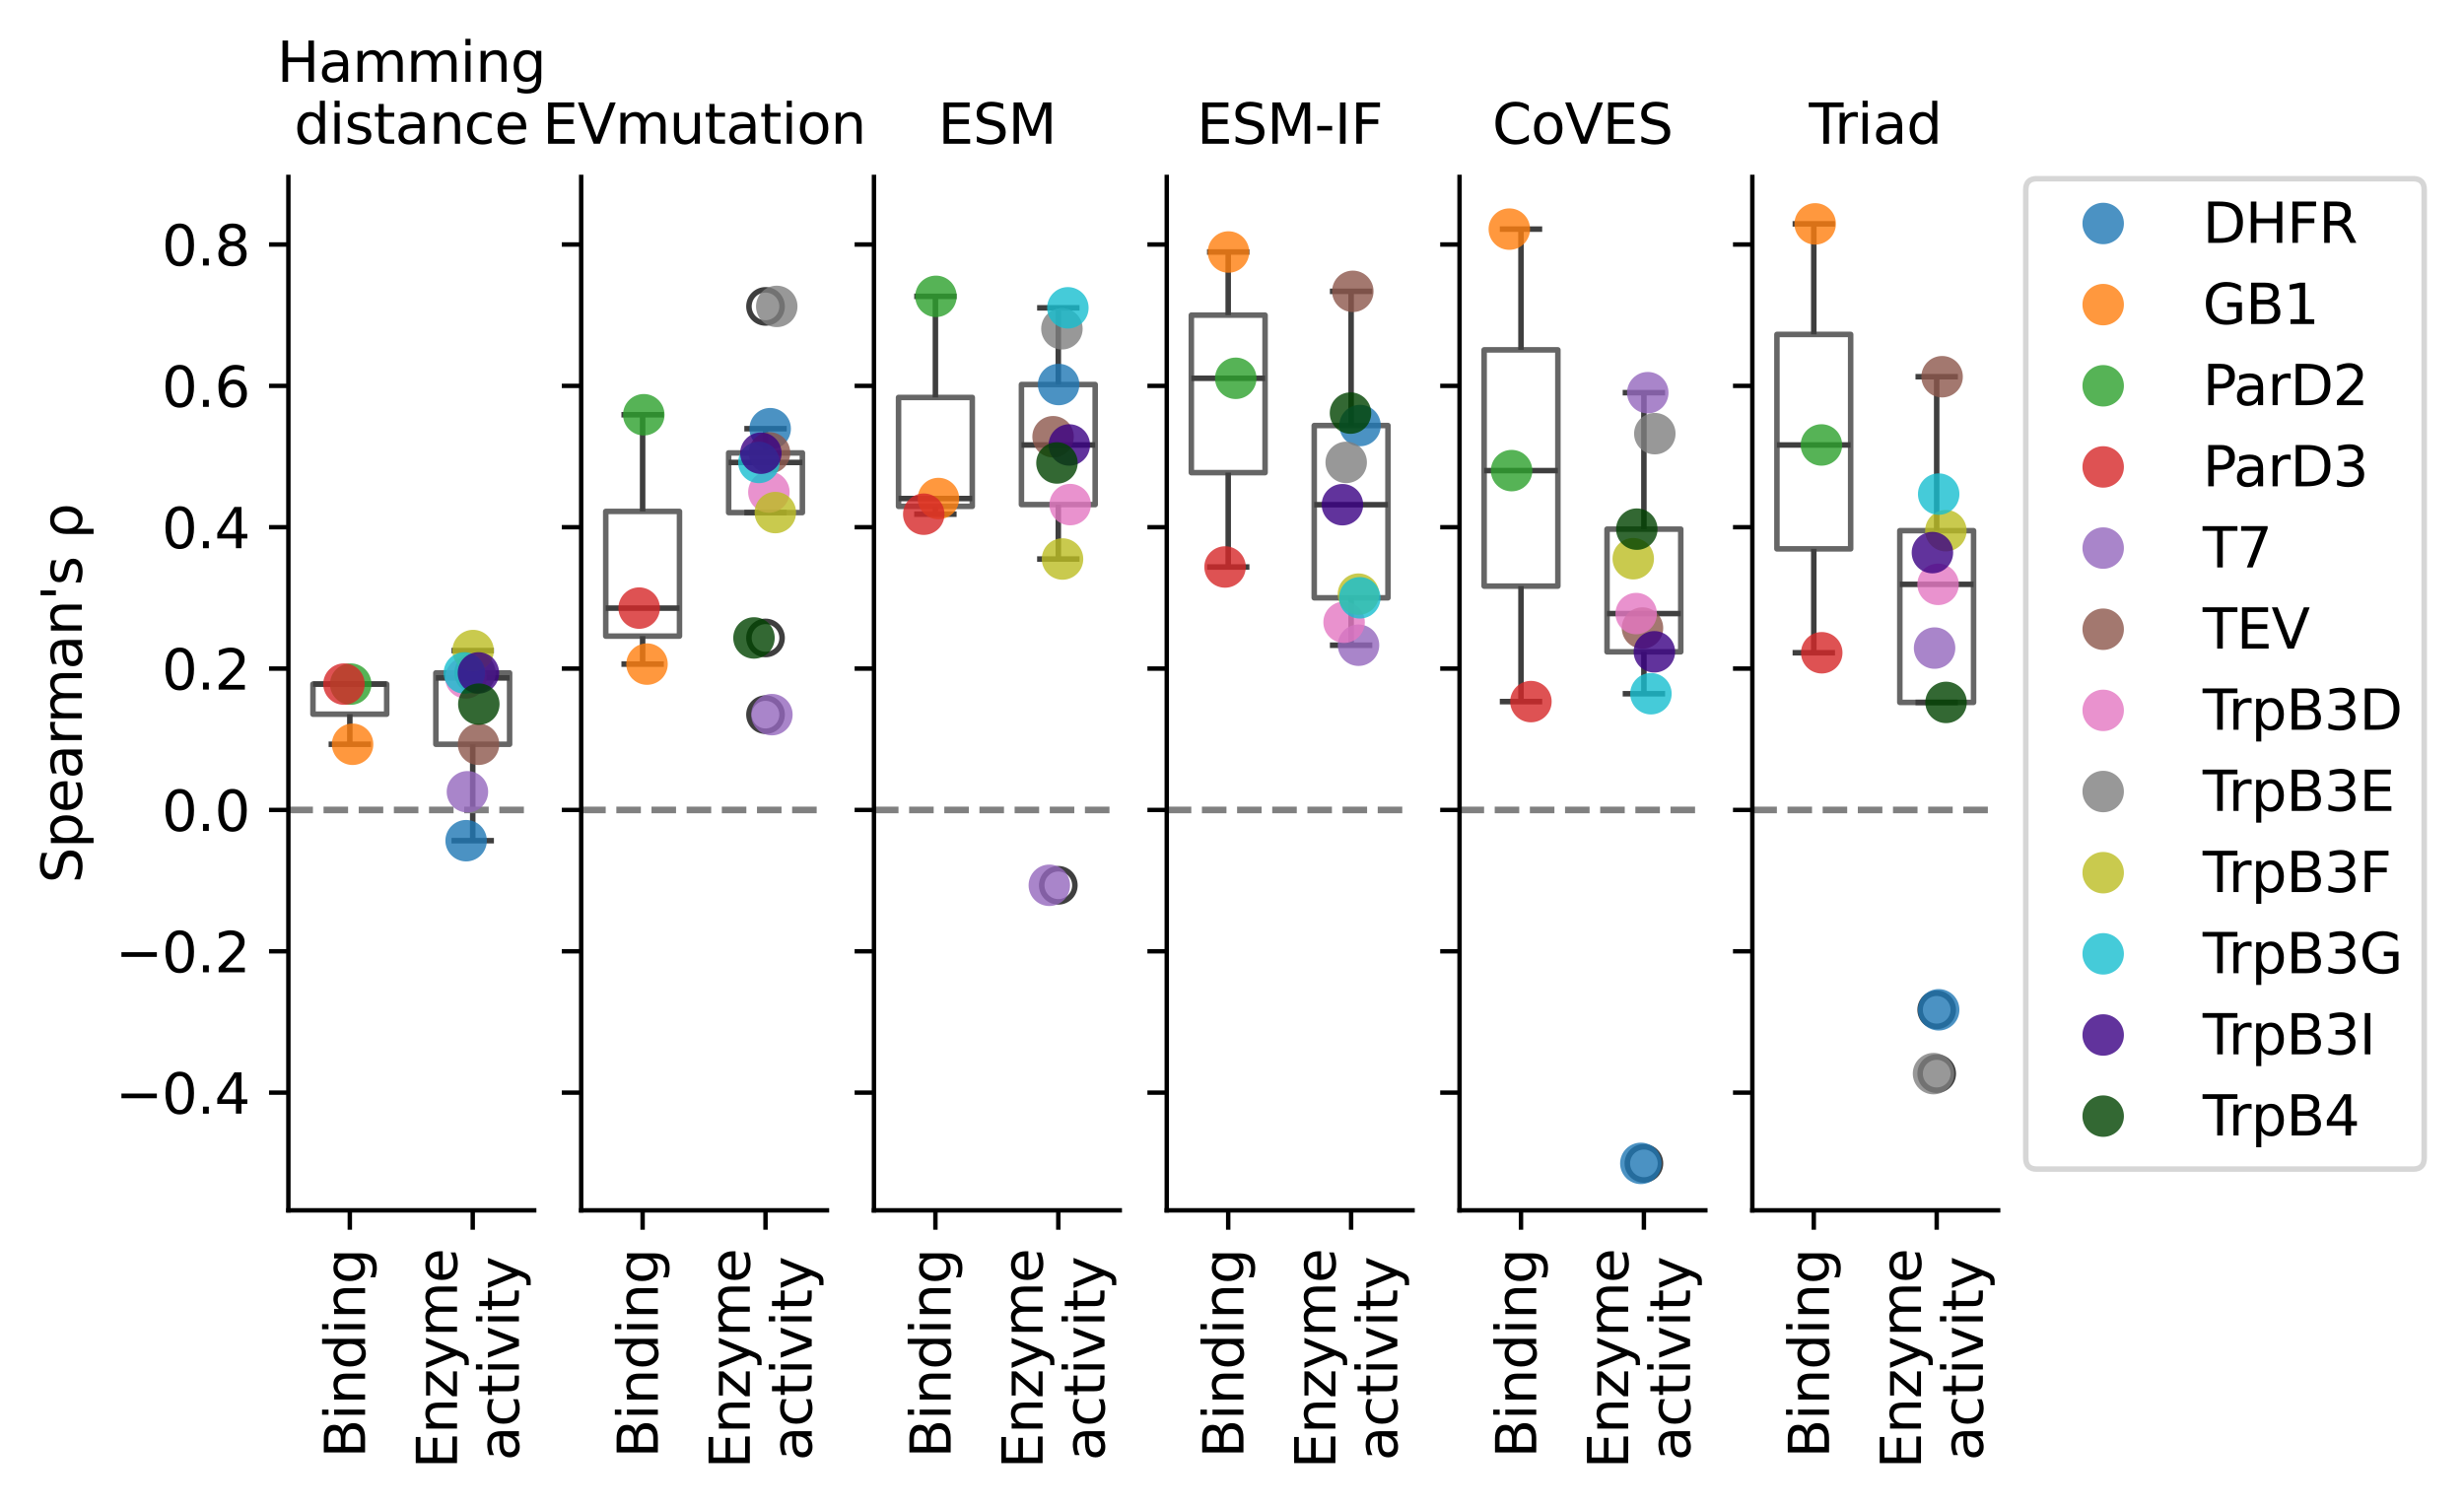 <?xml version="1.0" encoding="utf-8" standalone="no"?>
<!DOCTYPE svg PUBLIC "-//W3C//DTD SVG 1.1//EN"
  "http://www.w3.org/Graphics/SVG/1.1/DTD/svg11.dtd">
<svg xmlns:xlink="http://www.w3.org/1999/xlink" width="445.685pt" height="272.839pt" viewBox="0 0 445.685 272.839" xmlns="http://www.w3.org/2000/svg" version="1.1">
 <defs>
  <style type="text/css">*{stroke-linejoin: round; stroke-linecap: butt}</style>
 </defs>
 <g id="figure_1">
  <g id="patch_1">
   <path d="M 0 272.839 
L 445.685 272.839 
L 445.685 0 
L 0 0 
z
" style="fill: #ffffff"/>
  </g>
  <g id="axes_1">
   <g id="patch_2">
    <path d="M 52.161 218.922 
L 96.621 218.922 
L 96.621 31.996 
L 52.161 31.996 
z
" style="fill: #ffffff"/>
   </g>
   <g id="matplotlib.axis_1">
    <g id="xtick_1">
     <g id="line2d_1">
      <defs>
       <path id="m89a3414f6c" d="M 0 0 
L 0 3.5 
" style="stroke: #000000; stroke-width: 0.8"/>
      </defs>
      <g>
       <use xlink:href="#m89a3414f6c" x="63.276" y="218.922" style="stroke: #000000; stroke-width: 0.8"/>
      </g>
     </g>
     <g id="text_1">
      <!-- Binding -->
      <g transform="translate(66.035 263.711) rotate(-90) scale(0.1 -0.1)">
       <defs>
        <path id="DejaVuSans-42" d="M 1259 2228 
L 1259 519 
L 2272 519 
Q 2781 519 3026 730 
Q 3272 941 3272 1375 
Q 3272 1813 3026 2020 
Q 2781 2228 2272 2228 
L 1259 2228 
z
M 1259 4147 
L 1259 2741 
L 2194 2741 
Q 2656 2741 2882 2914 
Q 3109 3088 3109 3444 
Q 3109 3797 2882 3972 
Q 2656 4147 2194 4147 
L 1259 4147 
z
M 628 4666 
L 2241 4666 
Q 2963 4666 3353 4366 
Q 3744 4066 3744 3513 
Q 3744 3084 3544 2831 
Q 3344 2578 2956 2516 
Q 3422 2416 3680 2098 
Q 3938 1781 3938 1306 
Q 3938 681 3513 340 
Q 3088 0 2303 0 
L 628 0 
L 628 4666 
z
" transform="scale(0.016)"/>
        <path id="DejaVuSans-69" d="M 603 3500 
L 1178 3500 
L 1178 0 
L 603 0 
L 603 3500 
z
M 603 4863 
L 1178 4863 
L 1178 4134 
L 603 4134 
L 603 4863 
z
" transform="scale(0.016)"/>
        <path id="DejaVuSans-6e" d="M 3513 2113 
L 3513 0 
L 2938 0 
L 2938 2094 
Q 2938 2591 2744 2837 
Q 2550 3084 2163 3084 
Q 1697 3084 1428 2787 
Q 1159 2491 1159 1978 
L 1159 0 
L 581 0 
L 581 3500 
L 1159 3500 
L 1159 2956 
Q 1366 3272 1645 3428 
Q 1925 3584 2291 3584 
Q 2894 3584 3203 3211 
Q 3513 2838 3513 2113 
z
" transform="scale(0.016)"/>
        <path id="DejaVuSans-64" d="M 2906 2969 
L 2906 4863 
L 3481 4863 
L 3481 0 
L 2906 0 
L 2906 525 
Q 2725 213 2448 61 
Q 2172 -91 1784 -91 
Q 1150 -91 751 415 
Q 353 922 353 1747 
Q 353 2572 751 3078 
Q 1150 3584 1784 3584 
Q 2172 3584 2448 3432 
Q 2725 3281 2906 2969 
z
M 947 1747 
Q 947 1113 1208 752 
Q 1469 391 1925 391 
Q 2381 391 2643 752 
Q 2906 1113 2906 1747 
Q 2906 2381 2643 2742 
Q 2381 3103 1925 3103 
Q 1469 3103 1208 2742 
Q 947 2381 947 1747 
z
" transform="scale(0.016)"/>
        <path id="DejaVuSans-67" d="M 2906 1791 
Q 2906 2416 2648 2759 
Q 2391 3103 1925 3103 
Q 1463 3103 1205 2759 
Q 947 2416 947 1791 
Q 947 1169 1205 825 
Q 1463 481 1925 481 
Q 2391 481 2648 825 
Q 2906 1169 2906 1791 
z
M 3481 434 
Q 3481 -459 3084 -895 
Q 2688 -1331 1869 -1331 
Q 1566 -1331 1297 -1286 
Q 1028 -1241 775 -1147 
L 775 -588 
Q 1028 -725 1275 -790 
Q 1522 -856 1778 -856 
Q 2344 -856 2625 -561 
Q 2906 -266 2906 331 
L 2906 616 
Q 2728 306 2450 153 
Q 2172 0 1784 0 
Q 1141 0 747 490 
Q 353 981 353 1791 
Q 353 2603 747 3093 
Q 1141 3584 1784 3584 
Q 2172 3584 2450 3431 
Q 2728 3278 2906 2969 
L 2906 3500 
L 3481 3500 
L 3481 434 
z
" transform="scale(0.016)"/>
       </defs>
       <use xlink:href="#DejaVuSans-42"/>
       <use xlink:href="#DejaVuSans-69" x="68.604"/>
       <use xlink:href="#DejaVuSans-6e" x="96.387"/>
       <use xlink:href="#DejaVuSans-64" x="159.766"/>
       <use xlink:href="#DejaVuSans-69" x="223.242"/>
       <use xlink:href="#DejaVuSans-6e" x="251.025"/>
       <use xlink:href="#DejaVuSans-67" x="314.404"/>
      </g>
     </g>
    </g>
    <g id="xtick_2">
     <g id="line2d_2">
      <g>
       <use xlink:href="#m89a3414f6c" x="85.506" y="218.922" style="stroke: #000000; stroke-width: 0.8"/>
      </g>
     </g>
     <g id="text_2">
      <!-- Enzyme -->
      <g transform="translate(82.666 265.639) rotate(-90) scale(0.1 -0.1)">
       <defs>
        <path id="DejaVuSans-45" d="M 628 4666 
L 3578 4666 
L 3578 4134 
L 1259 4134 
L 1259 2753 
L 3481 2753 
L 3481 2222 
L 1259 2222 
L 1259 531 
L 3634 531 
L 3634 0 
L 628 0 
L 628 4666 
z
" transform="scale(0.016)"/>
        <path id="DejaVuSans-7a" d="M 353 3500 
L 3084 3500 
L 3084 2975 
L 922 459 
L 3084 459 
L 3084 0 
L 275 0 
L 275 525 
L 2438 3041 
L 353 3041 
L 353 3500 
z
" transform="scale(0.016)"/>
        <path id="DejaVuSans-79" d="M 2059 -325 
Q 1816 -950 1584 -1140 
Q 1353 -1331 966 -1331 
L 506 -1331 
L 506 -850 
L 844 -850 
Q 1081 -850 1212 -737 
Q 1344 -625 1503 -206 
L 1606 56 
L 191 3500 
L 800 3500 
L 1894 763 
L 2988 3500 
L 3597 3500 
L 2059 -325 
z
" transform="scale(0.016)"/>
        <path id="DejaVuSans-6d" d="M 3328 2828 
Q 3544 3216 3844 3400 
Q 4144 3584 4550 3584 
Q 5097 3584 5394 3201 
Q 5691 2819 5691 2113 
L 5691 0 
L 5113 0 
L 5113 2094 
Q 5113 2597 4934 2840 
Q 4756 3084 4391 3084 
Q 3944 3084 3684 2787 
Q 3425 2491 3425 1978 
L 3425 0 
L 2847 0 
L 2847 2094 
Q 2847 2600 2669 2842 
Q 2491 3084 2119 3084 
Q 1678 3084 1418 2786 
Q 1159 2488 1159 1978 
L 1159 0 
L 581 0 
L 581 3500 
L 1159 3500 
L 1159 2956 
Q 1356 3278 1631 3431 
Q 1906 3584 2284 3584 
Q 2666 3584 2933 3390 
Q 3200 3197 3328 2828 
z
" transform="scale(0.016)"/>
        <path id="DejaVuSans-65" d="M 3597 1894 
L 3597 1613 
L 953 1613 
Q 991 1019 1311 708 
Q 1631 397 2203 397 
Q 2534 397 2845 478 
Q 3156 559 3463 722 
L 3463 178 
Q 3153 47 2828 -22 
Q 2503 -91 2169 -91 
Q 1331 -91 842 396 
Q 353 884 353 1716 
Q 353 2575 817 3079 
Q 1281 3584 2069 3584 
Q 2775 3584 3186 3129 
Q 3597 2675 3597 1894 
z
M 3022 2063 
Q 3016 2534 2758 2815 
Q 2500 3097 2075 3097 
Q 1594 3097 1305 2825 
Q 1016 2553 972 2059 
L 3022 2063 
z
" transform="scale(0.016)"/>
       </defs>
       <use xlink:href="#DejaVuSans-45"/>
       <use xlink:href="#DejaVuSans-6e" x="63.184"/>
       <use xlink:href="#DejaVuSans-7a" x="126.562"/>
       <use xlink:href="#DejaVuSans-79" x="179.053"/>
       <use xlink:href="#DejaVuSans-6d" x="238.232"/>
       <use xlink:href="#DejaVuSans-65" x="335.645"/>
      </g>
      <!-- activity -->
      <g transform="translate(93.864 264.211) rotate(-90) scale(0.1 -0.1)">
       <defs>
        <path id="DejaVuSans-61" d="M 2194 1759 
Q 1497 1759 1228 1600 
Q 959 1441 959 1056 
Q 959 750 1161 570 
Q 1363 391 1709 391 
Q 2188 391 2477 730 
Q 2766 1069 2766 1631 
L 2766 1759 
L 2194 1759 
z
M 3341 1997 
L 3341 0 
L 2766 0 
L 2766 531 
Q 2569 213 2275 61 
Q 1981 -91 1556 -91 
Q 1019 -91 701 211 
Q 384 513 384 1019 
Q 384 1609 779 1909 
Q 1175 2209 1959 2209 
L 2766 2209 
L 2766 2266 
Q 2766 2663 2505 2880 
Q 2244 3097 1772 3097 
Q 1472 3097 1187 3025 
Q 903 2953 641 2809 
L 641 3341 
Q 956 3463 1253 3523 
Q 1550 3584 1831 3584 
Q 2591 3584 2966 3190 
Q 3341 2797 3341 1997 
z
" transform="scale(0.016)"/>
        <path id="DejaVuSans-63" d="M 3122 3366 
L 3122 2828 
Q 2878 2963 2633 3030 
Q 2388 3097 2138 3097 
Q 1578 3097 1268 2742 
Q 959 2388 959 1747 
Q 959 1106 1268 751 
Q 1578 397 2138 397 
Q 2388 397 2633 464 
Q 2878 531 3122 666 
L 3122 134 
Q 2881 22 2623 -34 
Q 2366 -91 2075 -91 
Q 1284 -91 818 406 
Q 353 903 353 1747 
Q 353 2603 823 3093 
Q 1294 3584 2113 3584 
Q 2378 3584 2631 3529 
Q 2884 3475 3122 3366 
z
" transform="scale(0.016)"/>
        <path id="DejaVuSans-74" d="M 1172 4494 
L 1172 3500 
L 2356 3500 
L 2356 3053 
L 1172 3053 
L 1172 1153 
Q 1172 725 1289 603 
Q 1406 481 1766 481 
L 2356 481 
L 2356 0 
L 1766 0 
Q 1100 0 847 248 
Q 594 497 594 1153 
L 594 3053 
L 172 3053 
L 172 3500 
L 594 3500 
L 594 4494 
L 1172 4494 
z
" transform="scale(0.016)"/>
        <path id="DejaVuSans-76" d="M 191 3500 
L 800 3500 
L 1894 563 
L 2988 3500 
L 3597 3500 
L 2284 0 
L 1503 0 
L 191 3500 
z
" transform="scale(0.016)"/>
       </defs>
       <use xlink:href="#DejaVuSans-61"/>
       <use xlink:href="#DejaVuSans-63" x="61.279"/>
       <use xlink:href="#DejaVuSans-74" x="116.26"/>
       <use xlink:href="#DejaVuSans-69" x="155.469"/>
       <use xlink:href="#DejaVuSans-76" x="183.252"/>
       <use xlink:href="#DejaVuSans-69" x="242.432"/>
       <use xlink:href="#DejaVuSans-74" x="270.215"/>
       <use xlink:href="#DejaVuSans-79" x="309.424"/>
      </g>
     </g>
    </g>
   </g>
   <g id="matplotlib.axis_2">
    <g id="ytick_1">
     <g id="line2d_3">
      <defs>
       <path id="mf4878a7bb2" d="M 0 0 
L -3.5 0 
" style="stroke: #000000; stroke-width: 0.8"/>
      </defs>
      <g>
       <use xlink:href="#mf4878a7bb2" x="52.161" y="197.632" style="stroke: #000000; stroke-width: 0.8"/>
      </g>
     </g>
     <g id="text_3">
      <!-- −0.4 -->
      <g transform="translate(20.878 201.431) scale(0.1 -0.1)">
       <defs>
        <path id="DejaVuSans-2212" d="M 678 2272 
L 4684 2272 
L 4684 1741 
L 678 1741 
L 678 2272 
z
" transform="scale(0.016)"/>
        <path id="DejaVuSans-30" d="M 2034 4250 
Q 1547 4250 1301 3770 
Q 1056 3291 1056 2328 
Q 1056 1369 1301 889 
Q 1547 409 2034 409 
Q 2525 409 2770 889 
Q 3016 1369 3016 2328 
Q 3016 3291 2770 3770 
Q 2525 4250 2034 4250 
z
M 2034 4750 
Q 2819 4750 3233 4129 
Q 3647 3509 3647 2328 
Q 3647 1150 3233 529 
Q 2819 -91 2034 -91 
Q 1250 -91 836 529 
Q 422 1150 422 2328 
Q 422 3509 836 4129 
Q 1250 4750 2034 4750 
z
" transform="scale(0.016)"/>
        <path id="DejaVuSans-2e" d="M 684 794 
L 1344 794 
L 1344 0 
L 684 0 
L 684 794 
z
" transform="scale(0.016)"/>
        <path id="DejaVuSans-34" d="M 2419 4116 
L 825 1625 
L 2419 1625 
L 2419 4116 
z
M 2253 4666 
L 3047 4666 
L 3047 1625 
L 3713 1625 
L 3713 1100 
L 3047 1100 
L 3047 0 
L 2419 0 
L 2419 1100 
L 313 1100 
L 313 1709 
L 2253 4666 
z
" transform="scale(0.016)"/>
       </defs>
       <use xlink:href="#DejaVuSans-2212"/>
       <use xlink:href="#DejaVuSans-30" x="83.789"/>
       <use xlink:href="#DejaVuSans-2e" x="147.412"/>
       <use xlink:href="#DejaVuSans-34" x="179.199"/>
      </g>
     </g>
    </g>
    <g id="ytick_2">
     <g id="line2d_4">
      <g>
       <use xlink:href="#mf4878a7bb2" x="52.161" y="172.064" style="stroke: #000000; stroke-width: 0.8"/>
      </g>
     </g>
     <g id="text_4">
      <!-- −0.2 -->
      <g transform="translate(20.878 175.863) scale(0.1 -0.1)">
       <defs>
        <path id="DejaVuSans-32" d="M 1228 531 
L 3431 531 
L 3431 0 
L 469 0 
L 469 531 
Q 828 903 1448 1529 
Q 2069 2156 2228 2338 
Q 2531 2678 2651 2914 
Q 2772 3150 2772 3378 
Q 2772 3750 2511 3984 
Q 2250 4219 1831 4219 
Q 1534 4219 1204 4116 
Q 875 4013 500 3803 
L 500 4441 
Q 881 4594 1212 4672 
Q 1544 4750 1819 4750 
Q 2544 4750 2975 4387 
Q 3406 4025 3406 3419 
Q 3406 3131 3298 2873 
Q 3191 2616 2906 2266 
Q 2828 2175 2409 1742 
Q 1991 1309 1228 531 
z
" transform="scale(0.016)"/>
       </defs>
       <use xlink:href="#DejaVuSans-2212"/>
       <use xlink:href="#DejaVuSans-30" x="83.789"/>
       <use xlink:href="#DejaVuSans-2e" x="147.412"/>
       <use xlink:href="#DejaVuSans-32" x="179.199"/>
      </g>
     </g>
    </g>
    <g id="ytick_3">
     <g id="line2d_5">
      <g>
       <use xlink:href="#mf4878a7bb2" x="52.161" y="146.496" style="stroke: #000000; stroke-width: 0.8"/>
      </g>
     </g>
     <g id="text_5">
      <!-- 0.0 -->
      <g transform="translate(29.258 150.296) scale(0.1 -0.1)">
       <use xlink:href="#DejaVuSans-30"/>
       <use xlink:href="#DejaVuSans-2e" x="63.623"/>
       <use xlink:href="#DejaVuSans-30" x="95.41"/>
      </g>
     </g>
    </g>
    <g id="ytick_4">
     <g id="line2d_6">
      <g>
       <use xlink:href="#mf4878a7bb2" x="52.161" y="120.929" style="stroke: #000000; stroke-width: 0.8"/>
      </g>
     </g>
     <g id="text_6">
      <!-- 0.2 -->
      <g transform="translate(29.258 124.728) scale(0.1 -0.1)">
       <use xlink:href="#DejaVuSans-30"/>
       <use xlink:href="#DejaVuSans-2e" x="63.623"/>
       <use xlink:href="#DejaVuSans-32" x="95.41"/>
      </g>
     </g>
    </g>
    <g id="ytick_5">
     <g id="line2d_7">
      <g>
       <use xlink:href="#mf4878a7bb2" x="52.161" y="95.361" style="stroke: #000000; stroke-width: 0.8"/>
      </g>
     </g>
     <g id="text_7">
      <!-- 0.4 -->
      <g transform="translate(29.258 99.16) scale(0.1 -0.1)">
       <use xlink:href="#DejaVuSans-30"/>
       <use xlink:href="#DejaVuSans-2e" x="63.623"/>
       <use xlink:href="#DejaVuSans-34" x="95.41"/>
      </g>
     </g>
    </g>
    <g id="ytick_6">
     <g id="line2d_8">
      <g>
       <use xlink:href="#mf4878a7bb2" x="52.161" y="69.793" style="stroke: #000000; stroke-width: 0.8"/>
      </g>
     </g>
     <g id="text_8">
      <!-- 0.6 -->
      <g transform="translate(29.258 73.592) scale(0.1 -0.1)">
       <defs>
        <path id="DejaVuSans-36" d="M 2113 2584 
Q 1688 2584 1439 2293 
Q 1191 2003 1191 1497 
Q 1191 994 1439 701 
Q 1688 409 2113 409 
Q 2538 409 2786 701 
Q 3034 994 3034 1497 
Q 3034 2003 2786 2293 
Q 2538 2584 2113 2584 
z
M 3366 4563 
L 3366 3988 
Q 3128 4100 2886 4159 
Q 2644 4219 2406 4219 
Q 1781 4219 1451 3797 
Q 1122 3375 1075 2522 
Q 1259 2794 1537 2939 
Q 1816 3084 2150 3084 
Q 2853 3084 3261 2657 
Q 3669 2231 3669 1497 
Q 3669 778 3244 343 
Q 2819 -91 2113 -91 
Q 1303 -91 875 529 
Q 447 1150 447 2328 
Q 447 3434 972 4092 
Q 1497 4750 2381 4750 
Q 2619 4750 2861 4703 
Q 3103 4656 3366 4563 
z
" transform="scale(0.016)"/>
       </defs>
       <use xlink:href="#DejaVuSans-30"/>
       <use xlink:href="#DejaVuSans-2e" x="63.623"/>
       <use xlink:href="#DejaVuSans-36" x="95.41"/>
      </g>
     </g>
    </g>
    <g id="ytick_7">
     <g id="line2d_9">
      <g>
       <use xlink:href="#mf4878a7bb2" x="52.161" y="44.225" style="stroke: #000000; stroke-width: 0.8"/>
      </g>
     </g>
     <g id="text_9">
      <!-- 0.8 -->
      <g transform="translate(29.258 48.025) scale(0.1 -0.1)">
       <defs>
        <path id="DejaVuSans-38" d="M 2034 2216 
Q 1584 2216 1326 1975 
Q 1069 1734 1069 1313 
Q 1069 891 1326 650 
Q 1584 409 2034 409 
Q 2484 409 2743 651 
Q 3003 894 3003 1313 
Q 3003 1734 2745 1975 
Q 2488 2216 2034 2216 
z
M 1403 2484 
Q 997 2584 770 2862 
Q 544 3141 544 3541 
Q 544 4100 942 4425 
Q 1341 4750 2034 4750 
Q 2731 4750 3128 4425 
Q 3525 4100 3525 3541 
Q 3525 3141 3298 2862 
Q 3072 2584 2669 2484 
Q 3125 2378 3379 2068 
Q 3634 1759 3634 1313 
Q 3634 634 3220 271 
Q 2806 -91 2034 -91 
Q 1263 -91 848 271 
Q 434 634 434 1313 
Q 434 1759 690 2068 
Q 947 2378 1403 2484 
z
M 1172 3481 
Q 1172 3119 1398 2916 
Q 1625 2713 2034 2713 
Q 2441 2713 2670 2916 
Q 2900 3119 2900 3481 
Q 2900 3844 2670 4047 
Q 2441 4250 2034 4250 
Q 1625 4250 1398 4047 
Q 1172 3844 1172 3481 
z
" transform="scale(0.016)"/>
       </defs>
       <use xlink:href="#DejaVuSans-30"/>
       <use xlink:href="#DejaVuSans-2e" x="63.623"/>
       <use xlink:href="#DejaVuSans-38" x="95.41"/>
      </g>
     </g>
    </g>
    <g id="text_10">
     <!-- Spearman's ρ -->
     <g transform="translate(14.798 159.762) rotate(-90) scale(0.1 -0.1)">
      <defs>
       <path id="DejaVuSans-53" d="M 3425 4513 
L 3425 3897 
Q 3066 4069 2747 4153 
Q 2428 4238 2131 4238 
Q 1616 4238 1336 4038 
Q 1056 3838 1056 3469 
Q 1056 3159 1242 3001 
Q 1428 2844 1947 2747 
L 2328 2669 
Q 3034 2534 3370 2195 
Q 3706 1856 3706 1288 
Q 3706 609 3251 259 
Q 2797 -91 1919 -91 
Q 1588 -91 1214 -16 
Q 841 59 441 206 
L 441 856 
Q 825 641 1194 531 
Q 1563 422 1919 422 
Q 2459 422 2753 634 
Q 3047 847 3047 1241 
Q 3047 1584 2836 1778 
Q 2625 1972 2144 2069 
L 1759 2144 
Q 1053 2284 737 2584 
Q 422 2884 422 3419 
Q 422 4038 858 4394 
Q 1294 4750 2059 4750 
Q 2388 4750 2728 4690 
Q 3069 4631 3425 4513 
z
" transform="scale(0.016)"/>
       <path id="DejaVuSans-70" d="M 1159 525 
L 1159 -1331 
L 581 -1331 
L 581 3500 
L 1159 3500 
L 1159 2969 
Q 1341 3281 1617 3432 
Q 1894 3584 2278 3584 
Q 2916 3584 3314 3078 
Q 3713 2572 3713 1747 
Q 3713 922 3314 415 
Q 2916 -91 2278 -91 
Q 1894 -91 1617 61 
Q 1341 213 1159 525 
z
M 3116 1747 
Q 3116 2381 2855 2742 
Q 2594 3103 2138 3103 
Q 1681 3103 1420 2742 
Q 1159 2381 1159 1747 
Q 1159 1113 1420 752 
Q 1681 391 2138 391 
Q 2594 391 2855 752 
Q 3116 1113 3116 1747 
z
" transform="scale(0.016)"/>
       <path id="DejaVuSans-72" d="M 2631 2963 
Q 2534 3019 2420 3045 
Q 2306 3072 2169 3072 
Q 1681 3072 1420 2755 
Q 1159 2438 1159 1844 
L 1159 0 
L 581 0 
L 581 3500 
L 1159 3500 
L 1159 2956 
Q 1341 3275 1631 3429 
Q 1922 3584 2338 3584 
Q 2397 3584 2469 3576 
Q 2541 3569 2628 3553 
L 2631 2963 
z
" transform="scale(0.016)"/>
       <path id="DejaVuSans-27" d="M 1147 4666 
L 1147 2931 
L 616 2931 
L 616 4666 
L 1147 4666 
z
" transform="scale(0.016)"/>
       <path id="DejaVuSans-73" d="M 2834 3397 
L 2834 2853 
Q 2591 2978 2328 3040 
Q 2066 3103 1784 3103 
Q 1356 3103 1142 2972 
Q 928 2841 928 2578 
Q 928 2378 1081 2264 
Q 1234 2150 1697 2047 
L 1894 2003 
Q 2506 1872 2764 1633 
Q 3022 1394 3022 966 
Q 3022 478 2636 193 
Q 2250 -91 1575 -91 
Q 1294 -91 989 -36 
Q 684 19 347 128 
L 347 722 
Q 666 556 975 473 
Q 1284 391 1588 391 
Q 1994 391 2212 530 
Q 2431 669 2431 922 
Q 2431 1156 2273 1281 
Q 2116 1406 1581 1522 
L 1381 1569 
Q 847 1681 609 1914 
Q 372 2147 372 2553 
Q 372 3047 722 3315 
Q 1072 3584 1716 3584 
Q 2034 3584 2315 3537 
Q 2597 3491 2834 3397 
z
" transform="scale(0.016)"/>
       <path id="DejaVuSans-20" transform="scale(0.016)"/>
       <path id="DejaVuSans-3c1" d="M 863 2875 
Q 1053 3194 1525 3475 
Q 1709 3584 2278 3584 
Q 2916 3584 3314 3078 
Q 3713 2572 3713 1747 
Q 3713 922 3314 415 
Q 2916 -91 2278 -91 
Q 1894 -91 1617 61 
Q 1341 213 1159 525 
L 1159 -1331 
L 581 -1331 
L 581 1716 
Q 581 2438 863 2875 
z
M 3116 1747 
Q 3116 2381 2855 2742 
Q 2594 3103 2138 3103 
Q 1681 3103 1420 2742 
Q 1159 2381 1159 1747 
Q 1159 1113 1420 752 
Q 1681 391 2138 391 
Q 2594 391 2855 752 
Q 3116 1113 3116 1747 
z
" transform="scale(0.016)"/>
      </defs>
      <use xlink:href="#DejaVuSans-53"/>
      <use xlink:href="#DejaVuSans-70" x="63.477"/>
      <use xlink:href="#DejaVuSans-65" x="126.953"/>
      <use xlink:href="#DejaVuSans-61" x="188.477"/>
      <use xlink:href="#DejaVuSans-72" x="249.756"/>
      <use xlink:href="#DejaVuSans-6d" x="289.119"/>
      <use xlink:href="#DejaVuSans-61" x="386.531"/>
      <use xlink:href="#DejaVuSans-6e" x="447.811"/>
      <use xlink:href="#DejaVuSans-27" x="511.189"/>
      <use xlink:href="#DejaVuSans-73" x="538.68"/>
      <use xlink:href="#DejaVuSans-20" x="590.779"/>
      <use xlink:href="#DejaVuSans-3c1" x="622.566"/>
     </g>
    </g>
   </g>
   <g id="patch_3">
    <path d="M 56.607 129.179 
L 69.945 129.179 
L 69.945 123.738 
L 56.607 123.738 
L 56.607 129.179 
L 56.607 129.179 
z
" clip-path="url(#p3d3a0d89db)" style="fill: none; stroke: #666666; stroke-linejoin: miter"/>
   </g>
   <g id="line2d_10">
    <path d="M 63.276 129.179 
L 63.276 134.621 
" clip-path="url(#p3d3a0d89db)" style="fill: none; stroke: #3f3f3f"/>
   </g>
   <g id="line2d_11">
    <path d="M 63.276 123.738 
L 63.276 123.738 
" clip-path="url(#p3d3a0d89db)" style="fill: none; stroke: #3f3f3f"/>
   </g>
   <g id="line2d_12">
    <path d="M 59.941 134.621 
L 66.61 134.621 
" clip-path="url(#p3d3a0d89db)" style="fill: none; stroke: #3f3f3f; stroke-linecap: square"/>
   </g>
   <g id="line2d_13">
    <path d="M 59.941 123.738 
L 66.61 123.738 
" clip-path="url(#p3d3a0d89db)" style="fill: none; stroke: #3f3f3f; stroke-linecap: square"/>
   </g>
   <g id="line2d_14"/>
   <g id="patch_4">
    <path d="M 78.837 134.621 
L 92.175 134.621 
L 92.175 121.715 
L 78.837 121.715 
L 78.837 134.621 
L 78.837 134.621 
z
" clip-path="url(#p3d3a0d89db)" style="fill: none; stroke: #666666; stroke-linejoin: miter"/>
   </g>
   <g id="line2d_15">
    <path d="M 85.506 134.621 
L 85.506 152.059 
" clip-path="url(#p3d3a0d89db)" style="fill: none; stroke: #3f3f3f"/>
   </g>
   <g id="line2d_16">
    <path d="M 85.506 121.715 
L 85.506 117.67 
" clip-path="url(#p3d3a0d89db)" style="fill: none; stroke: #3f3f3f"/>
   </g>
   <g id="line2d_17">
    <path d="M 82.171 152.059 
L 88.84 152.059 
" clip-path="url(#p3d3a0d89db)" style="fill: none; stroke: #3f3f3f; stroke-linecap: square"/>
   </g>
   <g id="line2d_18">
    <path d="M 82.171 117.67 
L 88.84 117.67 
" clip-path="url(#p3d3a0d89db)" style="fill: none; stroke: #3f3f3f; stroke-linecap: square"/>
   </g>
   <g id="line2d_19"/>
   <g id="line2d_20">
    <path d="M 52.161 146.496 
L 96.621 146.496 
" clip-path="url(#p3d3a0d89db)" style="fill: none; stroke-dasharray: 4.44,1.92; stroke-dashoffset: 0; stroke: #808080; stroke-width: 1.2"/>
   </g>
   <g id="line2d_21">
    <path d="M 56.607 123.738 
L 69.945 123.738 
" clip-path="url(#p3d3a0d89db)" style="fill: none; stroke: #3f3f3f"/>
   </g>
   <g id="line2d_22">
    <path d="M 78.837 122.614 
L 92.175 122.614 
" clip-path="url(#p3d3a0d89db)" style="fill: none; stroke: #3f3f3f"/>
   </g>
   <g id="patch_5">
    <path d="M 52.161 218.922 
L 52.161 31.996 
" style="fill: none; stroke: #000000; stroke-width: 0.8; stroke-linejoin: miter; stroke-linecap: square"/>
   </g>
   <g id="patch_6">
    <path d="M 52.161 218.922 
L 96.621 218.922 
" style="fill: none; stroke: #000000; stroke-width: 0.8; stroke-linejoin: miter; stroke-linecap: square"/>
   </g>
   <g id="PathCollection_1">
    <defs>
     <path id="C0_0_ed5f7c14b3" d="M 0 3.75 
C 0.995 3.75 1.948 3.355 2.652 2.652 
C 3.355 1.948 3.75 0.995 3.75 -0 
C 3.75 -0.995 3.355 -1.948 2.652 -2.652 
C 1.948 -3.355 0.995 -3.75 0 -3.75 
C -0.995 -3.75 -1.948 -3.355 -2.652 -2.652 
C -3.355 -1.948 -3.75 -0.995 -3.75 0 
C -3.75 0.995 -3.355 1.948 -2.652 2.652 
C -1.948 3.355 -0.995 3.75 0 3.75 
z
"/>
    </defs>
    <g clip-path="url(#p3d3a0d89db)">
     <use xlink:href="#C0_0_ed5f7c14b3" x="63.778" y="134.621" style="fill: #ff7f0e; fill-opacity: 0.8"/>
    </g>
    <g clip-path="url(#p3d3a0d89db)">
     <use xlink:href="#C0_0_ed5f7c14b3" x="63.439" y="123.738" style="fill: #2ca02c; fill-opacity: 0.8"/>
    </g>
    <g clip-path="url(#p3d3a0d89db)">
     <use xlink:href="#C0_0_ed5f7c14b3" x="62.215" y="123.738" style="fill: #d62728; fill-opacity: 0.8"/>
    </g>
   </g>
   <g id="PathCollection_2">
    <defs>
     <path id="C1_0_6d9dae44c9" d="M 0 3.75 
C 0.995 3.75 1.948 3.355 2.652 2.652 
C 3.355 1.948 3.75 0.995 3.75 -0 
C 3.75 -0.995 3.355 -1.948 2.652 -2.652 
C 1.948 -3.355 0.995 -3.75 0 -3.75 
C -0.995 -3.75 -1.948 -3.355 -2.652 -2.652 
C -3.355 -1.948 -3.75 -0.995 -3.75 0 
C -3.75 0.995 -3.355 1.948 -2.652 2.652 
C -1.948 3.355 -0.995 3.75 0 3.75 
z
"/>
    </defs>
    <g clip-path="url(#p3d3a0d89db)">
     <use xlink:href="#C1_0_6d9dae44c9" x="84.314" y="152.059" style="fill: #1f77b4; fill-opacity: 0.8"/>
    </g>
    <g clip-path="url(#p3d3a0d89db)">
     <use xlink:href="#C1_0_6d9dae44c9" x="84.548" y="143.215" style="fill: #9467bd; fill-opacity: 0.8"/>
    </g>
    <g clip-path="url(#p3d3a0d89db)">
     <use xlink:href="#C1_0_6d9dae44c9" x="86.557" y="134.621" style="fill: #8c564b; fill-opacity: 0.8"/>
    </g>
    <g clip-path="url(#p3d3a0d89db)">
     <use xlink:href="#C1_0_6d9dae44c9" x="84.271" y="122.614" style="fill: #e377c2; fill-opacity: 0.8"/>
    </g>
    <g clip-path="url(#p3d3a0d89db)">
     <use xlink:href="#C1_0_6d9dae44c9" x="85.924" y="121.715" style="fill: #7f7f7f; fill-opacity: 0.8"/>
    </g>
    <g clip-path="url(#p3d3a0d89db)">
     <use xlink:href="#C1_0_6d9dae44c9" x="85.574" y="117.67" style="fill: #bcbd22; fill-opacity: 0.8"/>
    </g>
    <g clip-path="url(#p3d3a0d89db)">
     <use xlink:href="#C1_0_6d9dae44c9" x="83.996" y="121.715" style="fill: #17becf; fill-opacity: 0.8"/>
    </g>
    <g clip-path="url(#p3d3a0d89db)">
     <use xlink:href="#C1_0_6d9dae44c9" x="86.535" y="121.715" style="fill: #3a0183; fill-opacity: 0.8"/>
    </g>
    <g clip-path="url(#p3d3a0d89db)">
     <use xlink:href="#C1_0_6d9dae44c9" x="86.61" y="127.363" style="fill: #004301; fill-opacity: 0.8"/>
    </g>
   </g>
   <g id="line2d_23"/>
   <g id="line2d_24"/>
   <g id="line2d_25"/>
   <g id="line2d_26"/>
   <g id="line2d_27"/>
   <g id="line2d_28"/>
   <g id="line2d_29"/>
   <g id="line2d_30"/>
   <g id="line2d_31"/>
   <g id="line2d_32"/>
   <g id="line2d_33"/>
   <g id="line2d_34"/>
   <g id="text_11">
    <!-- Hamming -->
    <g transform="translate(50.094 14.798) scale(0.1 -0.1)">
     <defs>
      <path id="DejaVuSans-48" d="M 628 4666 
L 1259 4666 
L 1259 2753 
L 3553 2753 
L 3553 4666 
L 4184 4666 
L 4184 0 
L 3553 0 
L 3553 2222 
L 1259 2222 
L 1259 0 
L 628 0 
L 628 4666 
z
" transform="scale(0.016)"/>
     </defs>
     <use xlink:href="#DejaVuSans-48"/>
     <use xlink:href="#DejaVuSans-61" x="75.195"/>
     <use xlink:href="#DejaVuSans-6d" x="136.475"/>
     <use xlink:href="#DejaVuSans-6d" x="233.887"/>
     <use xlink:href="#DejaVuSans-69" x="331.299"/>
     <use xlink:href="#DejaVuSans-6e" x="359.082"/>
     <use xlink:href="#DejaVuSans-67" x="422.461"/>
    </g>
    <!-- distance -->
    <g transform="translate(53.204 25.996) scale(0.1 -0.1)">
     <use xlink:href="#DejaVuSans-64"/>
     <use xlink:href="#DejaVuSans-69" x="63.477"/>
     <use xlink:href="#DejaVuSans-73" x="91.26"/>
     <use xlink:href="#DejaVuSans-74" x="143.359"/>
     <use xlink:href="#DejaVuSans-61" x="182.568"/>
     <use xlink:href="#DejaVuSans-6e" x="243.848"/>
     <use xlink:href="#DejaVuSans-63" x="307.227"/>
     <use xlink:href="#DejaVuSans-65" x="362.207"/>
    </g>
   </g>
  </g>
  <g id="axes_2">
   <g id="patch_7">
    <path d="M 105.121 218.922 
L 149.581 218.922 
L 149.581 31.996 
L 105.121 31.996 
z
" style="fill: #ffffff"/>
   </g>
   <g id="matplotlib.axis_3">
    <g id="xtick_3">
     <g id="line2d_35">
      <g>
       <use xlink:href="#m89a3414f6c" x="116.236" y="218.922" style="stroke: #000000; stroke-width: 0.8"/>
      </g>
     </g>
     <g id="text_12">
      <!-- Binding -->
      <g transform="translate(118.995 263.711) rotate(-90) scale(0.1 -0.1)">
       <use xlink:href="#DejaVuSans-42"/>
       <use xlink:href="#DejaVuSans-69" x="68.604"/>
       <use xlink:href="#DejaVuSans-6e" x="96.387"/>
       <use xlink:href="#DejaVuSans-64" x="159.766"/>
       <use xlink:href="#DejaVuSans-69" x="223.242"/>
       <use xlink:href="#DejaVuSans-6e" x="251.025"/>
       <use xlink:href="#DejaVuSans-67" x="314.404"/>
      </g>
     </g>
    </g>
    <g id="xtick_4">
     <g id="line2d_36">
      <g>
       <use xlink:href="#m89a3414f6c" x="138.466" y="218.922" style="stroke: #000000; stroke-width: 0.8"/>
      </g>
     </g>
     <g id="text_13">
      <!-- Enzyme -->
      <g transform="translate(135.626 265.639) rotate(-90) scale(0.1 -0.1)">
       <use xlink:href="#DejaVuSans-45"/>
       <use xlink:href="#DejaVuSans-6e" x="63.184"/>
       <use xlink:href="#DejaVuSans-7a" x="126.562"/>
       <use xlink:href="#DejaVuSans-79" x="179.053"/>
       <use xlink:href="#DejaVuSans-6d" x="238.232"/>
       <use xlink:href="#DejaVuSans-65" x="335.645"/>
      </g>
      <!-- activity -->
      <g transform="translate(146.824 264.211) rotate(-90) scale(0.1 -0.1)">
       <use xlink:href="#DejaVuSans-61"/>
       <use xlink:href="#DejaVuSans-63" x="61.279"/>
       <use xlink:href="#DejaVuSans-74" x="116.26"/>
       <use xlink:href="#DejaVuSans-69" x="155.469"/>
       <use xlink:href="#DejaVuSans-76" x="183.252"/>
       <use xlink:href="#DejaVuSans-69" x="242.432"/>
       <use xlink:href="#DejaVuSans-74" x="270.215"/>
       <use xlink:href="#DejaVuSans-79" x="309.424"/>
      </g>
     </g>
    </g>
   </g>
   <g id="matplotlib.axis_4">
    <g id="ytick_8">
     <g id="line2d_37">
      <g>
       <use xlink:href="#mf4878a7bb2" x="105.121" y="197.632" style="stroke: #000000; stroke-width: 0.8"/>
      </g>
     </g>
    </g>
    <g id="ytick_9">
     <g id="line2d_38">
      <g>
       <use xlink:href="#mf4878a7bb2" x="105.121" y="172.064" style="stroke: #000000; stroke-width: 0.8"/>
      </g>
     </g>
    </g>
    <g id="ytick_10">
     <g id="line2d_39">
      <g>
       <use xlink:href="#mf4878a7bb2" x="105.121" y="146.496" style="stroke: #000000; stroke-width: 0.8"/>
      </g>
     </g>
    </g>
    <g id="ytick_11">
     <g id="line2d_40">
      <g>
       <use xlink:href="#mf4878a7bb2" x="105.121" y="120.929" style="stroke: #000000; stroke-width: 0.8"/>
      </g>
     </g>
    </g>
    <g id="ytick_12">
     <g id="line2d_41">
      <g>
       <use xlink:href="#mf4878a7bb2" x="105.121" y="95.361" style="stroke: #000000; stroke-width: 0.8"/>
      </g>
     </g>
    </g>
    <g id="ytick_13">
     <g id="line2d_42">
      <g>
       <use xlink:href="#mf4878a7bb2" x="105.121" y="69.793" style="stroke: #000000; stroke-width: 0.8"/>
      </g>
     </g>
    </g>
    <g id="ytick_14">
     <g id="line2d_43">
      <g>
       <use xlink:href="#mf4878a7bb2" x="105.121" y="44.225" style="stroke: #000000; stroke-width: 0.8"/>
      </g>
     </g>
    </g>
   </g>
   <g id="patch_8">
    <path d="M 109.567 115.056 
L 122.905 115.056 
L 122.905 92.504 
L 109.567 92.504 
L 109.567 115.056 
L 109.567 115.056 
z
" clip-path="url(#p1686feb46d)" style="fill: none; stroke: #666666; stroke-linejoin: miter"/>
   </g>
   <g id="line2d_44">
    <path d="M 116.236 115.056 
L 116.236 120.119 
" clip-path="url(#p1686feb46d)" style="fill: none; stroke: #3f3f3f"/>
   </g>
   <g id="line2d_45">
    <path d="M 116.236 92.504 
L 116.236 75.017 
" clip-path="url(#p1686feb46d)" style="fill: none; stroke: #3f3f3f"/>
   </g>
   <g id="line2d_46">
    <path d="M 112.901 120.119 
L 119.57 120.119 
" clip-path="url(#p1686feb46d)" style="fill: none; stroke: #3f3f3f; stroke-linecap: square"/>
   </g>
   <g id="line2d_47">
    <path d="M 112.901 75.017 
L 119.57 75.017 
" clip-path="url(#p1686feb46d)" style="fill: none; stroke: #3f3f3f; stroke-linecap: square"/>
   </g>
   <g id="line2d_48"/>
   <g id="patch_9">
    <path d="M 131.797 92.712 
L 145.135 92.712 
L 145.135 81.918 
L 131.797 81.918 
L 131.797 92.712 
L 131.797 92.712 
z
" clip-path="url(#p1686feb46d)" style="fill: none; stroke: #666666; stroke-linejoin: miter"/>
   </g>
   <g id="line2d_49">
    <path d="M 138.466 92.712 
L 138.466 92.712 
" clip-path="url(#p1686feb46d)" style="fill: none; stroke: #3f3f3f"/>
   </g>
   <g id="line2d_50">
    <path d="M 138.466 81.918 
L 138.466 77.538 
" clip-path="url(#p1686feb46d)" style="fill: none; stroke: #3f3f3f"/>
   </g>
   <g id="line2d_51">
    <path d="M 135.131 92.712 
L 141.8 92.712 
" clip-path="url(#p1686feb46d)" style="fill: none; stroke: #3f3f3f; stroke-linecap: square"/>
   </g>
   <g id="line2d_52">
    <path d="M 135.131 77.538 
L 141.8 77.538 
" clip-path="url(#p1686feb46d)" style="fill: none; stroke: #3f3f3f; stroke-linecap: square"/>
   </g>
   <g id="line2d_53">
    <defs>
     <path id="me49bbd6e3c" d="M 0 3 
C 0.796 3 1.559 2.684 2.121 2.121 
C 2.684 1.559 3 0.796 3 0 
C 3 -0.796 2.684 -1.559 2.121 -2.121 
C 1.559 -2.684 0.796 -3 0 -3 
C -0.796 -3 -1.559 -2.684 -2.121 -2.121 
C -2.684 -1.559 -3 -0.796 -3 0 
C -3 0.796 -2.684 1.559 -2.121 2.121 
C -1.559 2.684 -0.796 3 0 3 
z
" style="stroke: #3f3f3f"/>
    </defs>
    <g clip-path="url(#p1686feb46d)">
     <use xlink:href="#me49bbd6e3c" x="138.466" y="129.262" style="fill-opacity: 0; stroke: #3f3f3f"/>
     <use xlink:href="#me49bbd6e3c" x="138.466" y="115.387" style="fill-opacity: 0; stroke: #3f3f3f"/>
     <use xlink:href="#me49bbd6e3c" x="138.466" y="55.421" style="fill-opacity: 0; stroke: #3f3f3f"/>
    </g>
   </g>
   <g id="line2d_54">
    <path d="M 105.121 146.496 
L 149.581 146.496 
" clip-path="url(#p1686feb46d)" style="fill: none; stroke-dasharray: 4.44,1.92; stroke-dashoffset: 0; stroke: #808080; stroke-width: 1.2"/>
   </g>
   <g id="line2d_55">
    <path d="M 109.567 109.992 
L 122.905 109.992 
" clip-path="url(#p1686feb46d)" style="fill: none; stroke: #3f3f3f"/>
   </g>
   <g id="line2d_56">
    <path d="M 131.797 83.641 
L 145.135 83.641 
" clip-path="url(#p1686feb46d)" style="fill: none; stroke: #3f3f3f"/>
   </g>
   <g id="patch_10">
    <path d="M 105.121 218.922 
L 105.121 31.996 
" style="fill: none; stroke: #000000; stroke-width: 0.8; stroke-linejoin: miter; stroke-linecap: square"/>
   </g>
   <g id="patch_11">
    <path d="M 105.121 218.922 
L 149.581 218.922 
" style="fill: none; stroke: #000000; stroke-width: 0.8; stroke-linejoin: miter; stroke-linecap: square"/>
   </g>
   <g id="PathCollection_3">
    <defs>
     <path id="C2_0_366616ce8c" d="M 0 3.75 
C 0.995 3.75 1.948 3.355 2.652 2.652 
C 3.355 1.948 3.75 0.995 3.75 -0 
C 3.75 -0.995 3.355 -1.948 2.652 -2.652 
C 1.948 -3.355 0.995 -3.75 0 -3.75 
C -0.995 -3.75 -1.948 -3.355 -2.652 -2.652 
C -3.355 -1.948 -3.75 -0.995 -3.75 0 
C -3.75 0.995 -3.355 1.948 -2.652 2.652 
C -1.948 3.355 -0.995 3.75 0 3.75 
z
"/>
    </defs>
    <g clip-path="url(#p1686feb46d)">
     <use xlink:href="#C2_0_366616ce8c" x="117.033" y="120.119" style="fill: #ff7f0e; fill-opacity: 0.8"/>
    </g>
    <g clip-path="url(#p1686feb46d)">
     <use xlink:href="#C2_0_366616ce8c" x="116.446" y="75.017" style="fill: #2ca02c; fill-opacity: 0.8"/>
    </g>
    <g clip-path="url(#p1686feb46d)">
     <use xlink:href="#C2_0_366616ce8c" x="115.61" y="109.992" style="fill: #d62728; fill-opacity: 0.8"/>
    </g>
   </g>
   <g id="PathCollection_4">
    <defs>
     <path id="C3_0_092177847b" d="M 0 3.75 
C 0.995 3.75 1.948 3.355 2.652 2.652 
C 3.355 1.948 3.75 0.995 3.75 -0 
C 3.75 -0.995 3.355 -1.948 2.652 -2.652 
C 1.948 -3.355 0.995 -3.75 0 -3.75 
C -0.995 -3.75 -1.948 -3.355 -2.652 -2.652 
C -3.355 -1.948 -3.75 -0.995 -3.75 0 
C -3.75 0.995 -3.355 1.948 -2.652 2.652 
C -1.948 3.355 -0.995 3.75 0 3.75 
z
"/>
    </defs>
    <g clip-path="url(#p1686feb46d)">
     <use xlink:href="#C3_0_092177847b" x="139.308" y="77.538" style="fill: #1f77b4; fill-opacity: 0.8"/>
    </g>
    <g clip-path="url(#p1686feb46d)">
     <use xlink:href="#C3_0_092177847b" x="139.619" y="129.262" style="fill: #9467bd; fill-opacity: 0.8"/>
    </g>
    <g clip-path="url(#p1686feb46d)">
     <use xlink:href="#C3_0_092177847b" x="139.191" y="81.918" style="fill: #8c564b; fill-opacity: 0.8"/>
    </g>
    <g clip-path="url(#p1686feb46d)">
     <use xlink:href="#C3_0_092177847b" x="139.074" y="89.003" style="fill: #e377c2; fill-opacity: 0.8"/>
    </g>
    <g clip-path="url(#p1686feb46d)">
     <use xlink:href="#C3_0_092177847b" x="140.497" y="55.421" style="fill: #7f7f7f; fill-opacity: 0.8"/>
    </g>
    <g clip-path="url(#p1686feb46d)">
     <use xlink:href="#C3_0_092177847b" x="140.243" y="92.712" style="fill: #bcbd22; fill-opacity: 0.8"/>
    </g>
    <g clip-path="url(#p1686feb46d)">
     <use xlink:href="#C3_0_092177847b" x="137.269" y="83.641" style="fill: #17becf; fill-opacity: 0.8"/>
    </g>
    <g clip-path="url(#p1686feb46d)">
     <use xlink:href="#C3_0_092177847b" x="137.626" y="81.975" style="fill: #3a0183; fill-opacity: 0.8"/>
    </g>
    <g clip-path="url(#p1686feb46d)">
     <use xlink:href="#C3_0_092177847b" x="136.379" y="115.387" style="fill: #004301; fill-opacity: 0.8"/>
    </g>
   </g>
   <g id="line2d_57"/>
   <g id="line2d_58"/>
   <g id="line2d_59"/>
   <g id="line2d_60"/>
   <g id="line2d_61"/>
   <g id="line2d_62"/>
   <g id="line2d_63"/>
   <g id="line2d_64"/>
   <g id="line2d_65"/>
   <g id="line2d_66"/>
   <g id="line2d_67"/>
   <g id="line2d_68"/>
   <g id="text_14">
    <!-- EVmutation -->
    <g transform="translate(98.131 25.996) scale(0.1 -0.1)">
     <defs>
      <path id="DejaVuSans-56" d="M 1831 0 
L 50 4666 
L 709 4666 
L 2188 738 
L 3669 4666 
L 4325 4666 
L 2547 0 
L 1831 0 
z
" transform="scale(0.016)"/>
      <path id="DejaVuSans-75" d="M 544 1381 
L 544 3500 
L 1119 3500 
L 1119 1403 
Q 1119 906 1312 657 
Q 1506 409 1894 409 
Q 2359 409 2629 706 
Q 2900 1003 2900 1516 
L 2900 3500 
L 3475 3500 
L 3475 0 
L 2900 0 
L 2900 538 
Q 2691 219 2414 64 
Q 2138 -91 1772 -91 
Q 1169 -91 856 284 
Q 544 659 544 1381 
z
M 1991 3584 
L 1991 3584 
z
" transform="scale(0.016)"/>
      <path id="DejaVuSans-6f" d="M 1959 3097 
Q 1497 3097 1228 2736 
Q 959 2375 959 1747 
Q 959 1119 1226 758 
Q 1494 397 1959 397 
Q 2419 397 2687 759 
Q 2956 1122 2956 1747 
Q 2956 2369 2687 2733 
Q 2419 3097 1959 3097 
z
M 1959 3584 
Q 2709 3584 3137 3096 
Q 3566 2609 3566 1747 
Q 3566 888 3137 398 
Q 2709 -91 1959 -91 
Q 1206 -91 779 398 
Q 353 888 353 1747 
Q 353 2609 779 3096 
Q 1206 3584 1959 3584 
z
" transform="scale(0.016)"/>
     </defs>
     <use xlink:href="#DejaVuSans-45"/>
     <use xlink:href="#DejaVuSans-56" x="63.184"/>
     <use xlink:href="#DejaVuSans-6d" x="131.592"/>
     <use xlink:href="#DejaVuSans-75" x="229.004"/>
     <use xlink:href="#DejaVuSans-74" x="292.383"/>
     <use xlink:href="#DejaVuSans-61" x="331.592"/>
     <use xlink:href="#DejaVuSans-74" x="392.871"/>
     <use xlink:href="#DejaVuSans-69" x="432.08"/>
     <use xlink:href="#DejaVuSans-6f" x="459.863"/>
     <use xlink:href="#DejaVuSans-6e" x="521.045"/>
    </g>
   </g>
  </g>
  <g id="axes_3">
   <g id="patch_12">
    <path d="M 158.081 218.922 
L 202.541 218.922 
L 202.541 31.996 
L 158.081 31.996 
z
" style="fill: #ffffff"/>
   </g>
   <g id="matplotlib.axis_5">
    <g id="xtick_5">
     <g id="line2d_69">
      <g>
       <use xlink:href="#m89a3414f6c" x="169.196" y="218.922" style="stroke: #000000; stroke-width: 0.8"/>
      </g>
     </g>
     <g id="text_15">
      <!-- Binding -->
      <g transform="translate(171.955 263.711) rotate(-90) scale(0.1 -0.1)">
       <use xlink:href="#DejaVuSans-42"/>
       <use xlink:href="#DejaVuSans-69" x="68.604"/>
       <use xlink:href="#DejaVuSans-6e" x="96.387"/>
       <use xlink:href="#DejaVuSans-64" x="159.766"/>
       <use xlink:href="#DejaVuSans-69" x="223.242"/>
       <use xlink:href="#DejaVuSans-6e" x="251.025"/>
       <use xlink:href="#DejaVuSans-67" x="314.404"/>
      </g>
     </g>
    </g>
    <g id="xtick_6">
     <g id="line2d_70">
      <g>
       <use xlink:href="#m89a3414f6c" x="191.426" y="218.922" style="stroke: #000000; stroke-width: 0.8"/>
      </g>
     </g>
     <g id="text_16">
      <!-- Enzyme -->
      <g transform="translate(188.586 265.639) rotate(-90) scale(0.1 -0.1)">
       <use xlink:href="#DejaVuSans-45"/>
       <use xlink:href="#DejaVuSans-6e" x="63.184"/>
       <use xlink:href="#DejaVuSans-7a" x="126.562"/>
       <use xlink:href="#DejaVuSans-79" x="179.053"/>
       <use xlink:href="#DejaVuSans-6d" x="238.232"/>
       <use xlink:href="#DejaVuSans-65" x="335.645"/>
      </g>
      <!-- activity -->
      <g transform="translate(199.784 264.211) rotate(-90) scale(0.1 -0.1)">
       <use xlink:href="#DejaVuSans-61"/>
       <use xlink:href="#DejaVuSans-63" x="61.279"/>
       <use xlink:href="#DejaVuSans-74" x="116.26"/>
       <use xlink:href="#DejaVuSans-69" x="155.469"/>
       <use xlink:href="#DejaVuSans-76" x="183.252"/>
       <use xlink:href="#DejaVuSans-69" x="242.432"/>
       <use xlink:href="#DejaVuSans-74" x="270.215"/>
       <use xlink:href="#DejaVuSans-79" x="309.424"/>
      </g>
     </g>
    </g>
   </g>
   <g id="matplotlib.axis_6">
    <g id="ytick_15">
     <g id="line2d_71">
      <g>
       <use xlink:href="#mf4878a7bb2" x="158.081" y="197.632" style="stroke: #000000; stroke-width: 0.8"/>
      </g>
     </g>
    </g>
    <g id="ytick_16">
     <g id="line2d_72">
      <g>
       <use xlink:href="#mf4878a7bb2" x="158.081" y="172.064" style="stroke: #000000; stroke-width: 0.8"/>
      </g>
     </g>
    </g>
    <g id="ytick_17">
     <g id="line2d_73">
      <g>
       <use xlink:href="#mf4878a7bb2" x="158.081" y="146.496" style="stroke: #000000; stroke-width: 0.8"/>
      </g>
     </g>
    </g>
    <g id="ytick_18">
     <g id="line2d_74">
      <g>
       <use xlink:href="#mf4878a7bb2" x="158.081" y="120.929" style="stroke: #000000; stroke-width: 0.8"/>
      </g>
     </g>
    </g>
    <g id="ytick_19">
     <g id="line2d_75">
      <g>
       <use xlink:href="#mf4878a7bb2" x="158.081" y="95.361" style="stroke: #000000; stroke-width: 0.8"/>
      </g>
     </g>
    </g>
    <g id="ytick_20">
     <g id="line2d_76">
      <g>
       <use xlink:href="#mf4878a7bb2" x="158.081" y="69.793" style="stroke: #000000; stroke-width: 0.8"/>
      </g>
     </g>
    </g>
    <g id="ytick_21">
     <g id="line2d_77">
      <g>
       <use xlink:href="#mf4878a7bb2" x="158.081" y="44.225" style="stroke: #000000; stroke-width: 0.8"/>
      </g>
     </g>
    </g>
   </g>
   <g id="patch_13">
    <path d="M 162.527 91.588 
L 175.865 91.588 
L 175.865 71.887 
L 162.527 71.887 
L 162.527 91.588 
L 162.527 91.588 
z
" clip-path="url(#pa66355f694)" style="fill: none; stroke: #666666; stroke-linejoin: miter"/>
   </g>
   <g id="line2d_78">
    <path d="M 169.196 91.588 
L 169.196 93.004 
" clip-path="url(#pa66355f694)" style="fill: none; stroke: #3f3f3f"/>
   </g>
   <g id="line2d_79">
    <path d="M 169.196 71.887 
L 169.196 53.601 
" clip-path="url(#pa66355f694)" style="fill: none; stroke: #3f3f3f"/>
   </g>
   <g id="line2d_80">
    <path d="M 165.861 93.004 
L 172.53 93.004 
" clip-path="url(#pa66355f694)" style="fill: none; stroke: #3f3f3f; stroke-linecap: square"/>
   </g>
   <g id="line2d_81">
    <path d="M 165.861 53.601 
L 172.53 53.601 
" clip-path="url(#pa66355f694)" style="fill: none; stroke: #3f3f3f; stroke-linecap: square"/>
   </g>
   <g id="line2d_82"/>
   <g id="patch_14">
    <path d="M 184.757 91.269 
L 198.095 91.269 
L 198.095 69.551 
L 184.757 69.551 
L 184.757 91.269 
L 184.757 91.269 
z
" clip-path="url(#pa66355f694)" style="fill: none; stroke: #666666; stroke-linejoin: miter"/>
   </g>
   <g id="line2d_83">
    <path d="M 191.426 91.269 
L 191.426 101.112 
" clip-path="url(#pa66355f694)" style="fill: none; stroke: #3f3f3f"/>
   </g>
   <g id="line2d_84">
    <path d="M 191.426 69.551 
L 191.426 55.677 
" clip-path="url(#pa66355f694)" style="fill: none; stroke: #3f3f3f"/>
   </g>
   <g id="line2d_85">
    <path d="M 188.091 101.112 
L 194.76 101.112 
" clip-path="url(#pa66355f694)" style="fill: none; stroke: #3f3f3f; stroke-linecap: square"/>
   </g>
   <g id="line2d_86">
    <path d="M 188.091 55.677 
L 194.76 55.677 
" clip-path="url(#pa66355f694)" style="fill: none; stroke: #3f3f3f; stroke-linecap: square"/>
   </g>
   <g id="line2d_87">
    <g clip-path="url(#pa66355f694)">
     <use xlink:href="#me49bbd6e3c" x="191.426" y="160.128" style="fill-opacity: 0; stroke: #3f3f3f"/>
    </g>
   </g>
   <g id="line2d_88">
    <path d="M 158.081 146.496 
L 202.541 146.496 
" clip-path="url(#pa66355f694)" style="fill: none; stroke-dasharray: 4.44,1.92; stroke-dashoffset: 0; stroke: #808080; stroke-width: 1.2"/>
   </g>
   <g id="line2d_89">
    <path d="M 162.527 90.172 
L 175.865 90.172 
" clip-path="url(#pa66355f694)" style="fill: none; stroke: #3f3f3f"/>
   </g>
   <g id="line2d_90">
    <path d="M 184.757 80.483 
L 198.095 80.483 
" clip-path="url(#pa66355f694)" style="fill: none; stroke: #3f3f3f"/>
   </g>
   <g id="patch_15">
    <path d="M 158.081 218.922 
L 158.081 31.996 
" style="fill: none; stroke: #000000; stroke-width: 0.8; stroke-linejoin: miter; stroke-linecap: square"/>
   </g>
   <g id="patch_16">
    <path d="M 158.081 218.922 
L 202.541 218.922 
" style="fill: none; stroke: #000000; stroke-width: 0.8; stroke-linejoin: miter; stroke-linecap: square"/>
   </g>
   <g id="PathCollection_5">
    <defs>
     <path id="C4_0_09b247bc98" d="M 0 3.75 
C 0.995 3.75 1.948 3.355 2.652 2.652 
C 3.355 1.948 3.75 0.995 3.75 -0 
C 3.75 -0.995 3.355 -1.948 2.652 -2.652 
C 1.948 -3.355 0.995 -3.75 0 -3.75 
C -0.995 -3.75 -1.948 -3.355 -2.652 -2.652 
C -3.355 -1.948 -3.75 -0.995 -3.75 0 
C -3.75 0.995 -3.355 1.948 -2.652 2.652 
C -1.948 3.355 -0.995 3.75 0 3.75 
z
"/>
    </defs>
    <g clip-path="url(#pa66355f694)">
     <use xlink:href="#C4_0_09b247bc98" x="169.744" y="90.172" style="fill: #ff7f0e; fill-opacity: 0.8"/>
    </g>
    <g clip-path="url(#pa66355f694)">
     <use xlink:href="#C4_0_09b247bc98" x="169.295" y="53.601" style="fill: #2ca02c; fill-opacity: 0.8"/>
    </g>
    <g clip-path="url(#pa66355f694)">
     <use xlink:href="#C4_0_09b247bc98" x="167.089" y="93.004" style="fill: #d62728; fill-opacity: 0.8"/>
    </g>
   </g>
   <g id="PathCollection_6">
    <defs>
     <path id="C5_0_255d324f3a" d="M 0 3.75 
C 0.995 3.75 1.948 3.355 2.652 2.652 
C 3.355 1.948 3.75 0.995 3.75 -0 
C 3.75 -0.995 3.355 -1.948 2.652 -2.652 
C 1.948 -3.355 0.995 -3.75 0 -3.75 
C -0.995 -3.75 -1.948 -3.355 -2.652 -2.652 
C -3.355 -1.948 -3.75 -0.995 -3.75 0 
C -3.75 0.995 -3.355 1.948 -2.652 2.652 
C -1.948 3.355 -0.995 3.75 0 3.75 
z
"/>
    </defs>
    <g clip-path="url(#pa66355f694)">
     <use xlink:href="#C5_0_255d324f3a" x="191.482" y="69.551" style="fill: #1f77b4; fill-opacity: 0.8"/>
    </g>
    <g clip-path="url(#pa66355f694)">
     <use xlink:href="#C5_0_255d324f3a" x="189.801" y="160.128" style="fill: #9467bd; fill-opacity: 0.8"/>
    </g>
    <g clip-path="url(#pa66355f694)">
     <use xlink:href="#C5_0_255d324f3a" x="190.479" y="78.994" style="fill: #8c564b; fill-opacity: 0.8"/>
    </g>
    <g clip-path="url(#pa66355f694)">
     <use xlink:href="#C5_0_255d324f3a" x="193.572" y="91.269" style="fill: #e377c2; fill-opacity: 0.8"/>
    </g>
    <g clip-path="url(#pa66355f694)">
     <use xlink:href="#C5_0_255d324f3a" x="192.077" y="59.468" style="fill: #7f7f7f; fill-opacity: 0.8"/>
    </g>
    <g clip-path="url(#pa66355f694)">
     <use xlink:href="#C5_0_255d324f3a" x="192.188" y="101.112" style="fill: #bcbd22; fill-opacity: 0.8"/>
    </g>
    <g clip-path="url(#pa66355f694)">
     <use xlink:href="#C5_0_255d324f3a" x="193.156" y="55.677" style="fill: #17becf; fill-opacity: 0.8"/>
    </g>
    <g clip-path="url(#pa66355f694)">
     <use xlink:href="#C5_0_255d324f3a" x="193.413" y="80.483" style="fill: #3a0183; fill-opacity: 0.8"/>
    </g>
    <g clip-path="url(#pa66355f694)">
     <use xlink:href="#C5_0_255d324f3a" x="191.181" y="83.74" style="fill: #004301; fill-opacity: 0.8"/>
    </g>
   </g>
   <g id="line2d_91"/>
   <g id="line2d_92"/>
   <g id="line2d_93"/>
   <g id="line2d_94"/>
   <g id="line2d_95"/>
   <g id="line2d_96"/>
   <g id="line2d_97"/>
   <g id="line2d_98"/>
   <g id="line2d_99"/>
   <g id="line2d_100"/>
   <g id="line2d_101"/>
   <g id="line2d_102"/>
   <g id="text_17">
    <!-- ESM -->
    <g transform="translate(169.663 25.996) scale(0.1 -0.1)">
     <defs>
      <path id="DejaVuSans-4d" d="M 628 4666 
L 1569 4666 
L 2759 1491 
L 3956 4666 
L 4897 4666 
L 4897 0 
L 4281 0 
L 4281 4097 
L 3078 897 
L 2444 897 
L 1241 4097 
L 1241 0 
L 628 0 
L 628 4666 
z
" transform="scale(0.016)"/>
     </defs>
     <use xlink:href="#DejaVuSans-45"/>
     <use xlink:href="#DejaVuSans-53" x="63.184"/>
     <use xlink:href="#DejaVuSans-4d" x="126.66"/>
    </g>
   </g>
  </g>
  <g id="axes_4">
   <g id="patch_17">
    <path d="M 211.041 218.922 
L 255.501 218.922 
L 255.501 31.996 
L 211.041 31.996 
z
" style="fill: #ffffff"/>
   </g>
   <g id="matplotlib.axis_7">
    <g id="xtick_7">
     <g id="line2d_103">
      <g>
       <use xlink:href="#m89a3414f6c" x="222.156" y="218.922" style="stroke: #000000; stroke-width: 0.8"/>
      </g>
     </g>
     <g id="text_18">
      <!-- Binding -->
      <g transform="translate(224.915 263.711) rotate(-90) scale(0.1 -0.1)">
       <use xlink:href="#DejaVuSans-42"/>
       <use xlink:href="#DejaVuSans-69" x="68.604"/>
       <use xlink:href="#DejaVuSans-6e" x="96.387"/>
       <use xlink:href="#DejaVuSans-64" x="159.766"/>
       <use xlink:href="#DejaVuSans-69" x="223.242"/>
       <use xlink:href="#DejaVuSans-6e" x="251.025"/>
       <use xlink:href="#DejaVuSans-67" x="314.404"/>
      </g>
     </g>
    </g>
    <g id="xtick_8">
     <g id="line2d_104">
      <g>
       <use xlink:href="#m89a3414f6c" x="244.386" y="218.922" style="stroke: #000000; stroke-width: 0.8"/>
      </g>
     </g>
     <g id="text_19">
      <!-- Enzyme -->
      <g transform="translate(241.546 265.639) rotate(-90) scale(0.1 -0.1)">
       <use xlink:href="#DejaVuSans-45"/>
       <use xlink:href="#DejaVuSans-6e" x="63.184"/>
       <use xlink:href="#DejaVuSans-7a" x="126.562"/>
       <use xlink:href="#DejaVuSans-79" x="179.053"/>
       <use xlink:href="#DejaVuSans-6d" x="238.232"/>
       <use xlink:href="#DejaVuSans-65" x="335.645"/>
      </g>
      <!-- activity -->
      <g transform="translate(252.744 264.211) rotate(-90) scale(0.1 -0.1)">
       <use xlink:href="#DejaVuSans-61"/>
       <use xlink:href="#DejaVuSans-63" x="61.279"/>
       <use xlink:href="#DejaVuSans-74" x="116.26"/>
       <use xlink:href="#DejaVuSans-69" x="155.469"/>
       <use xlink:href="#DejaVuSans-76" x="183.252"/>
       <use xlink:href="#DejaVuSans-69" x="242.432"/>
       <use xlink:href="#DejaVuSans-74" x="270.215"/>
       <use xlink:href="#DejaVuSans-79" x="309.424"/>
      </g>
     </g>
    </g>
   </g>
   <g id="matplotlib.axis_8">
    <g id="ytick_22">
     <g id="line2d_105">
      <g>
       <use xlink:href="#mf4878a7bb2" x="211.041" y="197.632" style="stroke: #000000; stroke-width: 0.8"/>
      </g>
     </g>
    </g>
    <g id="ytick_23">
     <g id="line2d_106">
      <g>
       <use xlink:href="#mf4878a7bb2" x="211.041" y="172.064" style="stroke: #000000; stroke-width: 0.8"/>
      </g>
     </g>
    </g>
    <g id="ytick_24">
     <g id="line2d_107">
      <g>
       <use xlink:href="#mf4878a7bb2" x="211.041" y="146.496" style="stroke: #000000; stroke-width: 0.8"/>
      </g>
     </g>
    </g>
    <g id="ytick_25">
     <g id="line2d_108">
      <g>
       <use xlink:href="#mf4878a7bb2" x="211.041" y="120.929" style="stroke: #000000; stroke-width: 0.8"/>
      </g>
     </g>
    </g>
    <g id="ytick_26">
     <g id="line2d_109">
      <g>
       <use xlink:href="#mf4878a7bb2" x="211.041" y="95.361" style="stroke: #000000; stroke-width: 0.8"/>
      </g>
     </g>
    </g>
    <g id="ytick_27">
     <g id="line2d_110">
      <g>
       <use xlink:href="#mf4878a7bb2" x="211.041" y="69.793" style="stroke: #000000; stroke-width: 0.8"/>
      </g>
     </g>
    </g>
    <g id="ytick_28">
     <g id="line2d_111">
      <g>
       <use xlink:href="#mf4878a7bb2" x="211.041" y="44.225" style="stroke: #000000; stroke-width: 0.8"/>
      </g>
     </g>
    </g>
   </g>
   <g id="patch_18">
    <path d="M 215.487 85.489 
L 228.825 85.489 
L 228.825 57.004 
L 215.487 57.004 
L 215.487 85.489 
L 215.487 85.489 
z
" clip-path="url(#p92366dbac7)" style="fill: none; stroke: #666666; stroke-linejoin: miter"/>
   </g>
   <g id="line2d_112">
    <path d="M 222.156 85.489 
L 222.156 102.552 
" clip-path="url(#p92366dbac7)" style="fill: none; stroke: #3f3f3f"/>
   </g>
   <g id="line2d_113">
    <path d="M 222.156 57.004 
L 222.156 45.581 
" clip-path="url(#p92366dbac7)" style="fill: none; stroke: #3f3f3f"/>
   </g>
   <g id="line2d_114">
    <path d="M 218.821 102.552 
L 225.49 102.552 
" clip-path="url(#p92366dbac7)" style="fill: none; stroke: #3f3f3f; stroke-linecap: square"/>
   </g>
   <g id="line2d_115">
    <path d="M 218.821 45.581 
L 225.49 45.581 
" clip-path="url(#p92366dbac7)" style="fill: none; stroke: #3f3f3f; stroke-linecap: square"/>
   </g>
   <g id="line2d_116"/>
   <g id="patch_19">
    <path d="M 237.717 108.128 
L 251.055 108.128 
L 251.055 76.967 
L 237.717 76.967 
L 237.717 108.128 
L 237.717 108.128 
z
" clip-path="url(#p92366dbac7)" style="fill: none; stroke: #666666; stroke-linejoin: miter"/>
   </g>
   <g id="line2d_117">
    <path d="M 244.386 108.128 
L 244.386 116.703 
" clip-path="url(#p92366dbac7)" style="fill: none; stroke: #3f3f3f"/>
   </g>
   <g id="line2d_118">
    <path d="M 244.386 76.967 
L 244.386 52.696 
" clip-path="url(#p92366dbac7)" style="fill: none; stroke: #3f3f3f"/>
   </g>
   <g id="line2d_119">
    <path d="M 241.051 116.703 
L 247.72 116.703 
" clip-path="url(#p92366dbac7)" style="fill: none; stroke: #3f3f3f; stroke-linecap: square"/>
   </g>
   <g id="line2d_120">
    <path d="M 241.051 52.696 
L 247.72 52.696 
" clip-path="url(#p92366dbac7)" style="fill: none; stroke: #3f3f3f; stroke-linecap: square"/>
   </g>
   <g id="line2d_121"/>
   <g id="line2d_122">
    <path d="M 211.041 146.496 
L 255.501 146.496 
" clip-path="url(#p92366dbac7)" style="fill: none; stroke-dasharray: 4.44,1.92; stroke-dashoffset: 0; stroke: #808080; stroke-width: 1.2"/>
   </g>
   <g id="line2d_123">
    <path d="M 215.487 68.426 
L 228.825 68.426 
" clip-path="url(#p92366dbac7)" style="fill: none; stroke: #3f3f3f"/>
   </g>
   <g id="line2d_124">
    <path d="M 237.717 91.289 
L 251.055 91.289 
" clip-path="url(#p92366dbac7)" style="fill: none; stroke: #3f3f3f"/>
   </g>
   <g id="patch_20">
    <path d="M 211.041 218.922 
L 211.041 31.996 
" style="fill: none; stroke: #000000; stroke-width: 0.8; stroke-linejoin: miter; stroke-linecap: square"/>
   </g>
   <g id="patch_21">
    <path d="M 211.041 218.922 
L 255.501 218.922 
" style="fill: none; stroke: #000000; stroke-width: 0.8; stroke-linejoin: miter; stroke-linecap: square"/>
   </g>
   <g id="PathCollection_7">
    <defs>
     <path id="C6_0_bb115a178a" d="M 0 3.75 
C 0.995 3.75 1.948 3.355 2.652 2.652 
C 3.355 1.948 3.75 0.995 3.75 -0 
C 3.75 -0.995 3.355 -1.948 2.652 -2.652 
C 1.948 -3.355 0.995 -3.75 0 -3.75 
C -0.995 -3.75 -1.948 -3.355 -2.652 -2.652 
C -3.355 -1.948 -3.75 -0.995 -3.75 0 
C -3.75 0.995 -3.355 1.948 -2.652 2.652 
C -1.948 3.355 -0.995 3.75 0 3.75 
z
"/>
    </defs>
    <g clip-path="url(#p92366dbac7)">
     <use xlink:href="#C6_0_bb115a178a" x="222.205" y="45.581" style="fill: #ff7f0e; fill-opacity: 0.8"/>
    </g>
    <g clip-path="url(#p92366dbac7)">
     <use xlink:href="#C6_0_bb115a178a" x="223.522" y="68.426" style="fill: #2ca02c; fill-opacity: 0.8"/>
    </g>
    <g clip-path="url(#p92366dbac7)">
     <use xlink:href="#C6_0_bb115a178a" x="221.587" y="102.552" style="fill: #d62728; fill-opacity: 0.8"/>
    </g>
   </g>
   <g id="PathCollection_8">
    <defs>
     <path id="C7_0_a7fe8b56d0" d="M 0 3.75 
C 0.995 3.75 1.948 3.355 2.652 2.652 
C 3.355 1.948 3.75 0.995 3.75 -0 
C 3.75 -0.995 3.355 -1.948 2.652 -2.652 
C 1.948 -3.355 0.995 -3.75 0 -3.75 
C -0.995 -3.75 -1.948 -3.355 -2.652 -2.652 
C -3.355 -1.948 -3.75 -0.995 -3.75 0 
C -3.75 0.995 -3.355 1.948 -2.652 2.652 
C -1.948 3.355 -0.995 3.75 0 3.75 
z
"/>
    </defs>
    <g clip-path="url(#p92366dbac7)">
     <use xlink:href="#C7_0_a7fe8b56d0" x="246.002" y="76.967" style="fill: #1f77b4; fill-opacity: 0.8"/>
    </g>
    <g clip-path="url(#p92366dbac7)">
     <use xlink:href="#C7_0_a7fe8b56d0" x="245.727" y="116.703" style="fill: #9467bd; fill-opacity: 0.8"/>
    </g>
    <g clip-path="url(#p92366dbac7)">
     <use xlink:href="#C7_0_a7fe8b56d0" x="244.696" y="52.696" style="fill: #8c564b; fill-opacity: 0.8"/>
    </g>
    <g clip-path="url(#p92366dbac7)">
     <use xlink:href="#C7_0_a7fe8b56d0" x="243.117" y="112.548" style="fill: #e377c2; fill-opacity: 0.8"/>
    </g>
    <g clip-path="url(#p92366dbac7)">
     <use xlink:href="#C7_0_a7fe8b56d0" x="243.498" y="83.637" style="fill: #7f7f7f; fill-opacity: 0.8"/>
    </g>
    <g clip-path="url(#p92366dbac7)">
     <use xlink:href="#C7_0_a7fe8b56d0" x="245.715" y="107.467" style="fill: #bcbd22; fill-opacity: 0.8"/>
    </g>
    <g clip-path="url(#p92366dbac7)">
     <use xlink:href="#C7_0_a7fe8b56d0" x="245.955" y="108.128" style="fill: #17becf; fill-opacity: 0.8"/>
    </g>
    <g clip-path="url(#p92366dbac7)">
     <use xlink:href="#C7_0_a7fe8b56d0" x="242.816" y="91.289" style="fill: #3a0183; fill-opacity: 0.8"/>
    </g>
    <g clip-path="url(#p92366dbac7)">
     <use xlink:href="#C7_0_a7fe8b56d0" x="244.275" y="74.719" style="fill: #004301; fill-opacity: 0.8"/>
    </g>
   </g>
   <g id="line2d_125"/>
   <g id="line2d_126"/>
   <g id="line2d_127"/>
   <g id="line2d_128"/>
   <g id="line2d_129"/>
   <g id="line2d_130"/>
   <g id="line2d_131"/>
   <g id="line2d_132"/>
   <g id="line2d_133"/>
   <g id="line2d_134"/>
   <g id="line2d_135"/>
   <g id="line2d_136"/>
   <g id="text_20">
    <!-- ESM-IF -->
    <g transform="translate(216.469 25.996) scale(0.1 -0.1)">
     <defs>
      <path id="DejaVuSans-2d" d="M 313 2009 
L 1997 2009 
L 1997 1497 
L 313 1497 
L 313 2009 
z
" transform="scale(0.016)"/>
      <path id="DejaVuSans-49" d="M 628 4666 
L 1259 4666 
L 1259 0 
L 628 0 
L 628 4666 
z
" transform="scale(0.016)"/>
      <path id="DejaVuSans-46" d="M 628 4666 
L 3309 4666 
L 3309 4134 
L 1259 4134 
L 1259 2759 
L 3109 2759 
L 3109 2228 
L 1259 2228 
L 1259 0 
L 628 0 
L 628 4666 
z
" transform="scale(0.016)"/>
     </defs>
     <use xlink:href="#DejaVuSans-45"/>
     <use xlink:href="#DejaVuSans-53" x="63.184"/>
     <use xlink:href="#DejaVuSans-4d" x="126.66"/>
     <use xlink:href="#DejaVuSans-2d" x="212.939"/>
     <use xlink:href="#DejaVuSans-49" x="249.023"/>
     <use xlink:href="#DejaVuSans-46" x="278.516"/>
    </g>
   </g>
  </g>
  <g id="axes_5">
   <g id="patch_22">
    <path d="M 264.001 218.922 
L 308.461 218.922 
L 308.461 31.996 
L 264.001 31.996 
z
" style="fill: #ffffff"/>
   </g>
   <g id="matplotlib.axis_9">
    <g id="xtick_9">
     <g id="line2d_137">
      <g>
       <use xlink:href="#m89a3414f6c" x="275.116" y="218.922" style="stroke: #000000; stroke-width: 0.8"/>
      </g>
     </g>
     <g id="text_21">
      <!-- Binding -->
      <g transform="translate(277.875 263.711) rotate(-90) scale(0.1 -0.1)">
       <use xlink:href="#DejaVuSans-42"/>
       <use xlink:href="#DejaVuSans-69" x="68.604"/>
       <use xlink:href="#DejaVuSans-6e" x="96.387"/>
       <use xlink:href="#DejaVuSans-64" x="159.766"/>
       <use xlink:href="#DejaVuSans-69" x="223.242"/>
       <use xlink:href="#DejaVuSans-6e" x="251.025"/>
       <use xlink:href="#DejaVuSans-67" x="314.404"/>
      </g>
     </g>
    </g>
    <g id="xtick_10">
     <g id="line2d_138">
      <g>
       <use xlink:href="#m89a3414f6c" x="297.346" y="218.922" style="stroke: #000000; stroke-width: 0.8"/>
      </g>
     </g>
     <g id="text_22">
      <!-- Enzyme -->
      <g transform="translate(294.506 265.639) rotate(-90) scale(0.1 -0.1)">
       <use xlink:href="#DejaVuSans-45"/>
       <use xlink:href="#DejaVuSans-6e" x="63.184"/>
       <use xlink:href="#DejaVuSans-7a" x="126.562"/>
       <use xlink:href="#DejaVuSans-79" x="179.053"/>
       <use xlink:href="#DejaVuSans-6d" x="238.232"/>
       <use xlink:href="#DejaVuSans-65" x="335.645"/>
      </g>
      <!-- activity -->
      <g transform="translate(305.704 264.211) rotate(-90) scale(0.1 -0.1)">
       <use xlink:href="#DejaVuSans-61"/>
       <use xlink:href="#DejaVuSans-63" x="61.279"/>
       <use xlink:href="#DejaVuSans-74" x="116.26"/>
       <use xlink:href="#DejaVuSans-69" x="155.469"/>
       <use xlink:href="#DejaVuSans-76" x="183.252"/>
       <use xlink:href="#DejaVuSans-69" x="242.432"/>
       <use xlink:href="#DejaVuSans-74" x="270.215"/>
       <use xlink:href="#DejaVuSans-79" x="309.424"/>
      </g>
     </g>
    </g>
   </g>
   <g id="matplotlib.axis_10">
    <g id="ytick_29">
     <g id="line2d_139">
      <g>
       <use xlink:href="#mf4878a7bb2" x="264.001" y="197.632" style="stroke: #000000; stroke-width: 0.8"/>
      </g>
     </g>
    </g>
    <g id="ytick_30">
     <g id="line2d_140">
      <g>
       <use xlink:href="#mf4878a7bb2" x="264.001" y="172.064" style="stroke: #000000; stroke-width: 0.8"/>
      </g>
     </g>
    </g>
    <g id="ytick_31">
     <g id="line2d_141">
      <g>
       <use xlink:href="#mf4878a7bb2" x="264.001" y="146.496" style="stroke: #000000; stroke-width: 0.8"/>
      </g>
     </g>
    </g>
    <g id="ytick_32">
     <g id="line2d_142">
      <g>
       <use xlink:href="#mf4878a7bb2" x="264.001" y="120.929" style="stroke: #000000; stroke-width: 0.8"/>
      </g>
     </g>
    </g>
    <g id="ytick_33">
     <g id="line2d_143">
      <g>
       <use xlink:href="#mf4878a7bb2" x="264.001" y="95.361" style="stroke: #000000; stroke-width: 0.8"/>
      </g>
     </g>
    </g>
    <g id="ytick_34">
     <g id="line2d_144">
      <g>
       <use xlink:href="#mf4878a7bb2" x="264.001" y="69.793" style="stroke: #000000; stroke-width: 0.8"/>
      </g>
     </g>
    </g>
    <g id="ytick_35">
     <g id="line2d_145">
      <g>
       <use xlink:href="#mf4878a7bb2" x="264.001" y="44.225" style="stroke: #000000; stroke-width: 0.8"/>
      </g>
     </g>
    </g>
   </g>
   <g id="patch_23">
    <path d="M 268.447 106.012 
L 281.785 106.012 
L 281.785 63.282 
L 268.447 63.282 
L 268.447 106.012 
L 268.447 106.012 
z
" clip-path="url(#p1aa3ecaad8)" style="fill: none; stroke: #666666; stroke-linejoin: miter"/>
   </g>
   <g id="line2d_146">
    <path d="M 275.116 106.012 
L 275.116 126.901 
" clip-path="url(#p1aa3ecaad8)" style="fill: none; stroke: #3f3f3f"/>
   </g>
   <g id="line2d_147">
    <path d="M 275.116 63.282 
L 275.116 41.441 
" clip-path="url(#p1aa3ecaad8)" style="fill: none; stroke: #3f3f3f"/>
   </g>
   <g id="line2d_148">
    <path d="M 271.781 126.901 
L 278.45 126.901 
" clip-path="url(#p1aa3ecaad8)" style="fill: none; stroke: #3f3f3f; stroke-linecap: square"/>
   </g>
   <g id="line2d_149">
    <path d="M 271.781 41.441 
L 278.45 41.441 
" clip-path="url(#p1aa3ecaad8)" style="fill: none; stroke: #3f3f3f; stroke-linecap: square"/>
   </g>
   <g id="line2d_150"/>
   <g id="patch_24">
    <path d="M 290.677 117.896 
L 304.015 117.896 
L 304.015 95.708 
L 290.677 95.708 
L 290.677 117.896 
L 290.677 117.896 
z
" clip-path="url(#p1aa3ecaad8)" style="fill: none; stroke: #666666; stroke-linejoin: miter"/>
   </g>
   <g id="line2d_151">
    <path d="M 297.346 117.896 
L 297.346 125.478 
" clip-path="url(#p1aa3ecaad8)" style="fill: none; stroke: #3f3f3f"/>
   </g>
   <g id="line2d_152">
    <path d="M 297.346 95.708 
L 297.346 71.026 
" clip-path="url(#p1aa3ecaad8)" style="fill: none; stroke: #3f3f3f"/>
   </g>
   <g id="line2d_153">
    <path d="M 294.011 125.478 
L 300.68 125.478 
" clip-path="url(#p1aa3ecaad8)" style="fill: none; stroke: #3f3f3f; stroke-linecap: square"/>
   </g>
   <g id="line2d_154">
    <path d="M 294.011 71.026 
L 300.68 71.026 
" clip-path="url(#p1aa3ecaad8)" style="fill: none; stroke: #3f3f3f; stroke-linecap: square"/>
   </g>
   <g id="line2d_155">
    <g clip-path="url(#p1aa3ecaad8)">
     <use xlink:href="#me49bbd6e3c" x="297.346" y="210.426" style="fill-opacity: 0; stroke: #3f3f3f"/>
    </g>
   </g>
   <g id="line2d_156">
    <path d="M 264.001 146.496 
L 308.461 146.496 
" clip-path="url(#p1aa3ecaad8)" style="fill: none; stroke-dasharray: 4.44,1.92; stroke-dashoffset: 0; stroke: #808080; stroke-width: 1.2"/>
   </g>
   <g id="line2d_157">
    <path d="M 268.447 85.123 
L 281.785 85.123 
" clip-path="url(#p1aa3ecaad8)" style="fill: none; stroke: #3f3f3f"/>
   </g>
   <g id="line2d_158">
    <path d="M 290.677 110.982 
L 304.015 110.982 
" clip-path="url(#p1aa3ecaad8)" style="fill: none; stroke: #3f3f3f"/>
   </g>
   <g id="patch_25">
    <path d="M 264.001 218.922 
L 264.001 31.996 
" style="fill: none; stroke: #000000; stroke-width: 0.8; stroke-linejoin: miter; stroke-linecap: square"/>
   </g>
   <g id="patch_26">
    <path d="M 264.001 218.922 
L 308.461 218.922 
" style="fill: none; stroke: #000000; stroke-width: 0.8; stroke-linejoin: miter; stroke-linecap: square"/>
   </g>
   <g id="PathCollection_9">
    <defs>
     <path id="C8_0_f073246895" d="M 0 3.75 
C 0.995 3.75 1.948 3.355 2.652 2.652 
C 3.355 1.948 3.75 0.995 3.75 -0 
C 3.75 -0.995 3.355 -1.948 2.652 -2.652 
C 1.948 -3.355 0.995 -3.75 0 -3.75 
C -0.995 -3.75 -1.948 -3.355 -2.652 -2.652 
C -3.355 -1.948 -3.75 -0.995 -3.75 0 
C -3.75 0.995 -3.355 1.948 -2.652 2.652 
C -1.948 3.355 -0.995 3.75 0 3.75 
z
"/>
    </defs>
    <g clip-path="url(#p1aa3ecaad8)">
     <use xlink:href="#C8_0_f073246895" x="273.003" y="41.441" style="fill: #ff7f0e; fill-opacity: 0.8"/>
    </g>
    <g clip-path="url(#p1aa3ecaad8)">
     <use xlink:href="#C8_0_f073246895" x="273.415" y="85.123" style="fill: #2ca02c; fill-opacity: 0.8"/>
    </g>
    <g clip-path="url(#p1aa3ecaad8)">
     <use xlink:href="#C8_0_f073246895" x="276.913" y="126.901" style="fill: #d62728; fill-opacity: 0.8"/>
    </g>
   </g>
   <g id="PathCollection_10">
    <defs>
     <path id="C9_0_aa2a56ad32" d="M 0 3.75 
C 0.995 3.75 1.948 3.355 2.652 2.652 
C 3.355 1.948 3.75 0.995 3.75 -0 
C 3.75 -0.995 3.355 -1.948 2.652 -2.652 
C 1.948 -3.355 0.995 -3.75 0 -3.75 
C -0.995 -3.75 -1.948 -3.355 -2.652 -2.652 
C -3.355 -1.948 -3.75 -0.995 -3.75 0 
C -3.75 0.995 -3.355 1.948 -2.652 2.652 
C -1.948 3.355 -0.995 3.75 0 3.75 
z
"/>
    </defs>
    <g clip-path="url(#p1aa3ecaad8)">
     <use xlink:href="#C9_0_aa2a56ad32" x="296.794" y="210.426" style="fill: #1f77b4; fill-opacity: 0.8"/>
    </g>
    <g clip-path="url(#p1aa3ecaad8)">
     <use xlink:href="#C9_0_aa2a56ad32" x="298.047" y="71.026" style="fill: #9467bd; fill-opacity: 0.8"/>
    </g>
    <g clip-path="url(#p1aa3ecaad8)">
     <use xlink:href="#C9_0_aa2a56ad32" x="297.09" y="113.597" style="fill: #8c564b; fill-opacity: 0.8"/>
    </g>
    <g clip-path="url(#p1aa3ecaad8)">
     <use xlink:href="#C9_0_aa2a56ad32" x="295.95" y="110.982" style="fill: #e377c2; fill-opacity: 0.8"/>
    </g>
    <g clip-path="url(#p1aa3ecaad8)">
     <use xlink:href="#C9_0_aa2a56ad32" x="299.322" y="78.438" style="fill: #7f7f7f; fill-opacity: 0.8"/>
    </g>
    <g clip-path="url(#p1aa3ecaad8)">
     <use xlink:href="#C9_0_aa2a56ad32" x="295.421" y="101.057" style="fill: #bcbd22; fill-opacity: 0.8"/>
    </g>
    <g clip-path="url(#p1aa3ecaad8)">
     <use xlink:href="#C9_0_aa2a56ad32" x="298.618" y="125.478" style="fill: #17becf; fill-opacity: 0.8"/>
    </g>
    <g clip-path="url(#p1aa3ecaad8)">
     <use xlink:href="#C9_0_aa2a56ad32" x="299.242" y="117.896" style="fill: #3a0183; fill-opacity: 0.8"/>
    </g>
    <g clip-path="url(#p1aa3ecaad8)">
     <use xlink:href="#C9_0_aa2a56ad32" x="296.066" y="95.708" style="fill: #004301; fill-opacity: 0.8"/>
    </g>
   </g>
   <g id="line2d_159"/>
   <g id="line2d_160"/>
   <g id="line2d_161"/>
   <g id="line2d_162"/>
   <g id="line2d_163"/>
   <g id="line2d_164"/>
   <g id="line2d_165"/>
   <g id="line2d_166"/>
   <g id="line2d_167"/>
   <g id="line2d_168"/>
   <g id="line2d_169"/>
   <g id="line2d_170"/>
   <g id="text_23">
    <!-- CoVES -->
    <g transform="translate(269.926 25.996) scale(0.1 -0.1)">
     <defs>
      <path id="DejaVuSans-43" d="M 4122 4306 
L 4122 3641 
Q 3803 3938 3442 4084 
Q 3081 4231 2675 4231 
Q 1875 4231 1450 3742 
Q 1025 3253 1025 2328 
Q 1025 1406 1450 917 
Q 1875 428 2675 428 
Q 3081 428 3442 575 
Q 3803 722 4122 1019 
L 4122 359 
Q 3791 134 3420 21 
Q 3050 -91 2638 -91 
Q 1578 -91 968 557 
Q 359 1206 359 2328 
Q 359 3453 968 4101 
Q 1578 4750 2638 4750 
Q 3056 4750 3426 4639 
Q 3797 4528 4122 4306 
z
" transform="scale(0.016)"/>
     </defs>
     <use xlink:href="#DejaVuSans-43"/>
     <use xlink:href="#DejaVuSans-6f" x="69.824"/>
     <use xlink:href="#DejaVuSans-56" x="131.006"/>
     <use xlink:href="#DejaVuSans-45" x="199.414"/>
     <use xlink:href="#DejaVuSans-53" x="262.598"/>
    </g>
   </g>
  </g>
  <g id="axes_6">
   <g id="patch_27">
    <path d="M 316.961 218.922 
L 361.421 218.922 
L 361.421 31.996 
L 316.961 31.996 
z
" style="fill: #ffffff"/>
   </g>
   <g id="matplotlib.axis_11">
    <g id="xtick_11">
     <g id="line2d_171">
      <g>
       <use xlink:href="#m89a3414f6c" x="328.076" y="218.922" style="stroke: #000000; stroke-width: 0.8"/>
      </g>
     </g>
     <g id="text_24">
      <!-- Binding -->
      <g transform="translate(330.835 263.711) rotate(-90) scale(0.1 -0.1)">
       <use xlink:href="#DejaVuSans-42"/>
       <use xlink:href="#DejaVuSans-69" x="68.604"/>
       <use xlink:href="#DejaVuSans-6e" x="96.387"/>
       <use xlink:href="#DejaVuSans-64" x="159.766"/>
       <use xlink:href="#DejaVuSans-69" x="223.242"/>
       <use xlink:href="#DejaVuSans-6e" x="251.025"/>
       <use xlink:href="#DejaVuSans-67" x="314.404"/>
      </g>
     </g>
    </g>
    <g id="xtick_12">
     <g id="line2d_172">
      <g>
       <use xlink:href="#m89a3414f6c" x="350.306" y="218.922" style="stroke: #000000; stroke-width: 0.8"/>
      </g>
     </g>
     <g id="text_25">
      <!-- Enzyme -->
      <g transform="translate(347.466 265.639) rotate(-90) scale(0.1 -0.1)">
       <use xlink:href="#DejaVuSans-45"/>
       <use xlink:href="#DejaVuSans-6e" x="63.184"/>
       <use xlink:href="#DejaVuSans-7a" x="126.562"/>
       <use xlink:href="#DejaVuSans-79" x="179.053"/>
       <use xlink:href="#DejaVuSans-6d" x="238.232"/>
       <use xlink:href="#DejaVuSans-65" x="335.645"/>
      </g>
      <!-- activity -->
      <g transform="translate(358.664 264.211) rotate(-90) scale(0.1 -0.1)">
       <use xlink:href="#DejaVuSans-61"/>
       <use xlink:href="#DejaVuSans-63" x="61.279"/>
       <use xlink:href="#DejaVuSans-74" x="116.26"/>
       <use xlink:href="#DejaVuSans-69" x="155.469"/>
       <use xlink:href="#DejaVuSans-76" x="183.252"/>
       <use xlink:href="#DejaVuSans-69" x="242.432"/>
       <use xlink:href="#DejaVuSans-74" x="270.215"/>
       <use xlink:href="#DejaVuSans-79" x="309.424"/>
      </g>
     </g>
    </g>
   </g>
   <g id="matplotlib.axis_12">
    <g id="ytick_36">
     <g id="line2d_173">
      <g>
       <use xlink:href="#mf4878a7bb2" x="316.961" y="197.632" style="stroke: #000000; stroke-width: 0.8"/>
      </g>
     </g>
    </g>
    <g id="ytick_37">
     <g id="line2d_174">
      <g>
       <use xlink:href="#mf4878a7bb2" x="316.961" y="172.064" style="stroke: #000000; stroke-width: 0.8"/>
      </g>
     </g>
    </g>
    <g id="ytick_38">
     <g id="line2d_175">
      <g>
       <use xlink:href="#mf4878a7bb2" x="316.961" y="146.496" style="stroke: #000000; stroke-width: 0.8"/>
      </g>
     </g>
    </g>
    <g id="ytick_39">
     <g id="line2d_176">
      <g>
       <use xlink:href="#mf4878a7bb2" x="316.961" y="120.929" style="stroke: #000000; stroke-width: 0.8"/>
      </g>
     </g>
    </g>
    <g id="ytick_40">
     <g id="line2d_177">
      <g>
       <use xlink:href="#mf4878a7bb2" x="316.961" y="95.361" style="stroke: #000000; stroke-width: 0.8"/>
      </g>
     </g>
    </g>
    <g id="ytick_41">
     <g id="line2d_178">
      <g>
       <use xlink:href="#mf4878a7bb2" x="316.961" y="69.793" style="stroke: #000000; stroke-width: 0.8"/>
      </g>
     </g>
    </g>
    <g id="ytick_42">
     <g id="line2d_179">
      <g>
       <use xlink:href="#mf4878a7bb2" x="316.961" y="44.225" style="stroke: #000000; stroke-width: 0.8"/>
      </g>
     </g>
    </g>
   </g>
   <g id="patch_28">
    <path d="M 321.407 99.276 
L 334.745 99.276 
L 334.745 60.488 
L 321.407 60.488 
L 321.407 99.276 
L 321.407 99.276 
z
" clip-path="url(#p3bb3efb1e2)" style="fill: none; stroke: #666666; stroke-linejoin: miter"/>
   </g>
   <g id="line2d_180">
    <path d="M 328.076 99.276 
L 328.076 118.069 
" clip-path="url(#p3bb3efb1e2)" style="fill: none; stroke: #3f3f3f"/>
   </g>
   <g id="line2d_181">
    <path d="M 328.076 60.488 
L 328.076 40.493 
" clip-path="url(#p3bb3efb1e2)" style="fill: none; stroke: #3f3f3f"/>
   </g>
   <g id="line2d_182">
    <path d="M 324.741 118.069 
L 331.41 118.069 
" clip-path="url(#p3bb3efb1e2)" style="fill: none; stroke: #3f3f3f; stroke-linecap: square"/>
   </g>
   <g id="line2d_183">
    <path d="M 324.741 40.493 
L 331.41 40.493 
" clip-path="url(#p3bb3efb1e2)" style="fill: none; stroke: #3f3f3f; stroke-linecap: square"/>
   </g>
   <g id="line2d_184"/>
   <g id="patch_29">
    <path d="M 343.637 127.047 
L 356.975 127.047 
L 356.975 95.985 
L 343.637 95.985 
L 343.637 127.047 
L 343.637 127.047 
z
" clip-path="url(#p3bb3efb1e2)" style="fill: none; stroke: #666666; stroke-linejoin: miter"/>
   </g>
   <g id="line2d_185">
    <path d="M 350.306 127.047 
L 350.306 127.047 
" clip-path="url(#p3bb3efb1e2)" style="fill: none; stroke: #3f3f3f"/>
   </g>
   <g id="line2d_186">
    <path d="M 350.306 95.985 
L 350.306 68.139 
" clip-path="url(#p3bb3efb1e2)" style="fill: none; stroke: #3f3f3f"/>
   </g>
   <g id="line2d_187">
    <path d="M 346.971 127.047 
L 353.64 127.047 
" clip-path="url(#p3bb3efb1e2)" style="fill: none; stroke: #3f3f3f; stroke-linecap: square"/>
   </g>
   <g id="line2d_188">
    <path d="M 346.971 68.139 
L 353.64 68.139 
" clip-path="url(#p3bb3efb1e2)" style="fill: none; stroke: #3f3f3f; stroke-linecap: square"/>
   </g>
   <g id="line2d_189">
    <g clip-path="url(#p3bb3efb1e2)">
     <use xlink:href="#me49bbd6e3c" x="350.306" y="182.647" style="fill-opacity: 0; stroke: #3f3f3f"/>
     <use xlink:href="#me49bbd6e3c" x="350.306" y="194.193" style="fill-opacity: 0; stroke: #3f3f3f"/>
    </g>
   </g>
   <g id="line2d_190">
    <path d="M 316.961 146.496 
L 361.421 146.496 
" clip-path="url(#p3bb3efb1e2)" style="fill: none; stroke-dasharray: 4.44,1.92; stroke-dashoffset: 0; stroke: #808080; stroke-width: 1.2"/>
   </g>
   <g id="line2d_191">
    <path d="M 321.407 80.483 
L 334.745 80.483 
" clip-path="url(#p3bb3efb1e2)" style="fill: none; stroke: #3f3f3f"/>
   </g>
   <g id="line2d_192">
    <path d="M 343.637 105.695 
L 356.975 105.695 
" clip-path="url(#p3bb3efb1e2)" style="fill: none; stroke: #3f3f3f"/>
   </g>
   <g id="patch_30">
    <path d="M 316.961 218.922 
L 316.961 31.996 
" style="fill: none; stroke: #000000; stroke-width: 0.8; stroke-linejoin: miter; stroke-linecap: square"/>
   </g>
   <g id="patch_31">
    <path d="M 316.961 218.922 
L 361.421 218.922 
" style="fill: none; stroke: #000000; stroke-width: 0.8; stroke-linejoin: miter; stroke-linecap: square"/>
   </g>
   <g id="PathCollection_11">
    <defs>
     <path id="Ca_0_89420f0835" d="M 0 3.75 
C 0.995 3.75 1.948 3.355 2.652 2.652 
C 3.355 1.948 3.75 0.995 3.75 -0 
C 3.75 -0.995 3.355 -1.948 2.652 -2.652 
C 1.948 -3.355 0.995 -3.75 0 -3.75 
C -0.995 -3.75 -1.948 -3.355 -2.652 -2.652 
C -3.355 -1.948 -3.75 -0.995 -3.75 0 
C -3.75 0.995 -3.355 1.948 -2.652 2.652 
C -1.948 3.355 -0.995 3.75 0 3.75 
z
"/>
    </defs>
    <g clip-path="url(#p3bb3efb1e2)">
     <use xlink:href="#Ca_0_89420f0835" x="328.327" y="40.493" style="fill: #ff7f0e; fill-opacity: 0.8"/>
    </g>
    <g clip-path="url(#p3bb3efb1e2)">
     <use xlink:href="#Ca_0_89420f0835" x="329.459" y="80.483" style="fill: #2ca02c; fill-opacity: 0.8"/>
    </g>
    <g clip-path="url(#p3bb3efb1e2)">
     <use xlink:href="#Ca_0_89420f0835" x="329.517" y="118.069" style="fill: #d62728; fill-opacity: 0.8"/>
    </g>
   </g>
   <g id="PathCollection_12">
    <defs>
     <path id="Cb_0_3842e46148" d="M 0 3.75 
C 0.995 3.75 1.948 3.355 2.652 2.652 
C 3.355 1.948 3.75 0.995 3.75 -0 
C 3.75 -0.995 3.355 -1.948 2.652 -2.652 
C 1.948 -3.355 0.995 -3.75 0 -3.75 
C -0.995 -3.75 -1.948 -3.355 -2.652 -2.652 
C -3.355 -1.948 -3.75 -0.995 -3.75 0 
C -3.75 0.995 -3.355 1.948 -2.652 2.652 
C -1.948 3.355 -0.995 3.75 0 3.75 
z
"/>
    </defs>
    <g clip-path="url(#p3bb3efb1e2)">
     <use xlink:href="#Cb_0_3842e46148" x="350.667" y="182.647" style="fill: #1f77b4; fill-opacity: 0.8"/>
    </g>
    <g clip-path="url(#p3bb3efb1e2)">
     <use xlink:href="#Cb_0_3842e46148" x="349.925" y="117.221" style="fill: #9467bd; fill-opacity: 0.8"/>
    </g>
    <g clip-path="url(#p3bb3efb1e2)">
     <use xlink:href="#Cb_0_3842e46148" x="351.286" y="68.139" style="fill: #8c564b; fill-opacity: 0.8"/>
    </g>
    <g clip-path="url(#p3bb3efb1e2)">
     <use xlink:href="#Cb_0_3842e46148" x="350.557" y="105.695" style="fill: #e377c2; fill-opacity: 0.8"/>
    </g>
    <g clip-path="url(#p3bb3efb1e2)">
     <use xlink:href="#Cb_0_3842e46148" x="349.731" y="194.193" style="fill: #7f7f7f; fill-opacity: 0.8"/>
    </g>
    <g clip-path="url(#p3bb3efb1e2)">
     <use xlink:href="#Cb_0_3842e46148" x="351.967" y="95.985" style="fill: #bcbd22; fill-opacity: 0.8"/>
    </g>
    <g clip-path="url(#p3bb3efb1e2)">
     <use xlink:href="#Cb_0_3842e46148" x="350.667" y="89.37" style="fill: #17becf; fill-opacity: 0.8"/>
    </g>
    <g clip-path="url(#p3bb3efb1e2)">
     <use xlink:href="#Cb_0_3842e46148" x="349.533" y="99.956" style="fill: #3a0183; fill-opacity: 0.8"/>
    </g>
    <g clip-path="url(#p3bb3efb1e2)">
     <use xlink:href="#Cb_0_3842e46148" x="352" y="127.047" style="fill: #004301; fill-opacity: 0.8"/>
    </g>
   </g>
   <g id="line2d_193"/>
   <g id="line2d_194"/>
   <g id="line2d_195"/>
   <g id="line2d_196"/>
   <g id="line2d_197"/>
   <g id="line2d_198"/>
   <g id="line2d_199"/>
   <g id="line2d_200"/>
   <g id="line2d_201"/>
   <g id="line2d_202"/>
   <g id="line2d_203"/>
   <g id="line2d_204"/>
   <g id="text_26">
    <!-- Triad -->
    <g transform="translate(327.192 25.996) scale(0.1 -0.1)">
     <defs>
      <path id="DejaVuSans-54" d="M -19 4666 
L 3928 4666 
L 3928 4134 
L 2272 4134 
L 2272 0 
L 1638 0 
L 1638 4134 
L -19 4134 
L -19 4666 
z
" transform="scale(0.016)"/>
     </defs>
     <use xlink:href="#DejaVuSans-54"/>
     <use xlink:href="#DejaVuSans-72" x="46.334"/>
     <use xlink:href="#DejaVuSans-69" x="87.447"/>
     <use xlink:href="#DejaVuSans-61" x="115.23"/>
     <use xlink:href="#DejaVuSans-64" x="176.51"/>
    </g>
   </g>
   <g id="legend_1">
    <g id="patch_32">
     <path d="M 368.421 211.461 
L 436.485 211.461 
Q 438.485 211.461 438.485 209.461 
L 438.485 34.323 
Q 438.485 32.323 436.485 32.323 
L 368.421 32.323 
Q 366.421 32.323 366.421 34.323 
L 366.421 209.461 
Q 366.421 211.461 368.421 211.461 
z
" style="fill: #ffffff; opacity: 0.8; stroke: #cccccc; stroke-linejoin: miter"/>
    </g>
    <g id="line2d_205">
     <defs>
      <path id="md33ee20a13" d="M 0 3.75 
C 0.995 3.75 1.948 3.355 2.652 2.652 
C 3.355 1.948 3.75 0.995 3.75 0 
C 3.75 -0.995 3.355 -1.948 2.652 -2.652 
C 1.948 -3.355 0.995 -3.75 0 -3.75 
C -0.995 -3.75 -1.948 -3.355 -2.652 -2.652 
C -3.355 -1.948 -3.75 -0.995 -3.75 0 
C -3.75 0.995 -3.355 1.948 -2.652 2.652 
C -1.948 3.355 -0.995 3.75 0 3.75 
z
"/>
     </defs>
     <g>
      <use xlink:href="#md33ee20a13" x="380.421" y="40.422" style="fill: #1f77b4; fill-opacity: 0.8"/>
     </g>
    </g>
    <g id="text_27">
     <!-- DHFR -->
     <g transform="translate(398.421 43.922) scale(0.1 -0.1)">
      <defs>
       <path id="DejaVuSans-44" d="M 1259 4147 
L 1259 519 
L 2022 519 
Q 2988 519 3436 956 
Q 3884 1394 3884 2338 
Q 3884 3275 3436 3711 
Q 2988 4147 2022 4147 
L 1259 4147 
z
M 628 4666 
L 1925 4666 
Q 3281 4666 3915 4102 
Q 4550 3538 4550 2338 
Q 4550 1131 3912 565 
Q 3275 0 1925 0 
L 628 0 
L 628 4666 
z
" transform="scale(0.016)"/>
       <path id="DejaVuSans-52" d="M 2841 2188 
Q 3044 2119 3236 1894 
Q 3428 1669 3622 1275 
L 4263 0 
L 3584 0 
L 2988 1197 
Q 2756 1666 2539 1819 
Q 2322 1972 1947 1972 
L 1259 1972 
L 1259 0 
L 628 0 
L 628 4666 
L 2053 4666 
Q 2853 4666 3247 4331 
Q 3641 3997 3641 3322 
Q 3641 2881 3436 2590 
Q 3231 2300 2841 2188 
z
M 1259 4147 
L 1259 2491 
L 2053 2491 
Q 2509 2491 2742 2702 
Q 2975 2913 2975 3322 
Q 2975 3731 2742 3939 
Q 2509 4147 2053 4147 
L 1259 4147 
z
" transform="scale(0.016)"/>
      </defs>
      <use xlink:href="#DejaVuSans-44"/>
      <use xlink:href="#DejaVuSans-48" x="77.002"/>
      <use xlink:href="#DejaVuSans-46" x="152.197"/>
      <use xlink:href="#DejaVuSans-52" x="209.717"/>
     </g>
    </g>
    <g id="line2d_206">
     <defs>
      <path id="mf0a3e5e32b" d="M 0 3.75 
C 0.995 3.75 1.948 3.355 2.652 2.652 
C 3.355 1.948 3.75 0.995 3.75 0 
C 3.75 -0.995 3.355 -1.948 2.652 -2.652 
C 1.948 -3.355 0.995 -3.75 0 -3.75 
C -0.995 -3.75 -1.948 -3.355 -2.652 -2.652 
C -3.355 -1.948 -3.75 -0.995 -3.75 0 
C -3.75 0.995 -3.355 1.948 -2.652 2.652 
C -1.948 3.355 -0.995 3.75 0 3.75 
z
"/>
     </defs>
     <g>
      <use xlink:href="#mf0a3e5e32b" x="380.421" y="55.1" style="fill: #ff7f0e; fill-opacity: 0.8"/>
     </g>
    </g>
    <g id="text_28">
     <!-- GB1 -->
     <g transform="translate(398.421 58.6) scale(0.1 -0.1)">
      <defs>
       <path id="DejaVuSans-47" d="M 3809 666 
L 3809 1919 
L 2778 1919 
L 2778 2438 
L 4434 2438 
L 4434 434 
Q 4069 175 3628 42 
Q 3188 -91 2688 -91 
Q 1594 -91 976 548 
Q 359 1188 359 2328 
Q 359 3472 976 4111 
Q 1594 4750 2688 4750 
Q 3144 4750 3555 4637 
Q 3966 4525 4313 4306 
L 4313 3634 
Q 3963 3931 3569 4081 
Q 3175 4231 2741 4231 
Q 1884 4231 1454 3753 
Q 1025 3275 1025 2328 
Q 1025 1384 1454 906 
Q 1884 428 2741 428 
Q 3075 428 3337 486 
Q 3600 544 3809 666 
z
" transform="scale(0.016)"/>
       <path id="DejaVuSans-31" d="M 794 531 
L 1825 531 
L 1825 4091 
L 703 3866 
L 703 4441 
L 1819 4666 
L 2450 4666 
L 2450 531 
L 3481 531 
L 3481 0 
L 794 0 
L 794 531 
z
" transform="scale(0.016)"/>
      </defs>
      <use xlink:href="#DejaVuSans-47"/>
      <use xlink:href="#DejaVuSans-42" x="77.49"/>
      <use xlink:href="#DejaVuSans-31" x="146.094"/>
     </g>
    </g>
    <g id="line2d_207">
     <defs>
      <path id="m36a05c2150" d="M 0 3.75 
C 0.995 3.75 1.948 3.355 2.652 2.652 
C 3.355 1.948 3.75 0.995 3.75 0 
C 3.75 -0.995 3.355 -1.948 2.652 -2.652 
C 1.948 -3.355 0.995 -3.75 0 -3.75 
C -0.995 -3.75 -1.948 -3.355 -2.652 -2.652 
C -3.355 -1.948 -3.75 -0.995 -3.75 0 
C -3.75 0.995 -3.355 1.948 -2.652 2.652 
C -1.948 3.355 -0.995 3.75 0 3.75 
z
"/>
     </defs>
     <g>
      <use xlink:href="#m36a05c2150" x="380.421" y="69.778" style="fill: #2ca02c; fill-opacity: 0.8"/>
     </g>
    </g>
    <g id="text_29">
     <!-- ParD2 -->
     <g transform="translate(398.421 73.278) scale(0.1 -0.1)">
      <defs>
       <path id="DejaVuSans-50" d="M 1259 4147 
L 1259 2394 
L 2053 2394 
Q 2494 2394 2734 2622 
Q 2975 2850 2975 3272 
Q 2975 3691 2734 3919 
Q 2494 4147 2053 4147 
L 1259 4147 
z
M 628 4666 
L 2053 4666 
Q 2838 4666 3239 4311 
Q 3641 3956 3641 3272 
Q 3641 2581 3239 2228 
Q 2838 1875 2053 1875 
L 1259 1875 
L 1259 0 
L 628 0 
L 628 4666 
z
" transform="scale(0.016)"/>
      </defs>
      <use xlink:href="#DejaVuSans-50"/>
      <use xlink:href="#DejaVuSans-61" x="55.803"/>
      <use xlink:href="#DejaVuSans-72" x="117.082"/>
      <use xlink:href="#DejaVuSans-44" x="158.195"/>
      <use xlink:href="#DejaVuSans-32" x="235.197"/>
     </g>
    </g>
    <g id="line2d_208">
     <defs>
      <path id="m96af341ff9" d="M 0 3.75 
C 0.995 3.75 1.948 3.355 2.652 2.652 
C 3.355 1.948 3.75 0.995 3.75 0 
C 3.75 -0.995 3.355 -1.948 2.652 -2.652 
C 1.948 -3.355 0.995 -3.75 0 -3.75 
C -0.995 -3.75 -1.948 -3.355 -2.652 -2.652 
C -3.355 -1.948 -3.75 -0.995 -3.75 0 
C -3.75 0.995 -3.355 1.948 -2.652 2.652 
C -1.948 3.355 -0.995 3.75 0 3.75 
z
"/>
     </defs>
     <g>
      <use xlink:href="#m96af341ff9" x="380.421" y="84.456" style="fill: #d62728; fill-opacity: 0.8"/>
     </g>
    </g>
    <g id="text_30">
     <!-- ParD3 -->
     <g transform="translate(398.421 87.956) scale(0.1 -0.1)">
      <defs>
       <path id="DejaVuSans-33" d="M 2597 2516 
Q 3050 2419 3304 2112 
Q 3559 1806 3559 1356 
Q 3559 666 3084 287 
Q 2609 -91 1734 -91 
Q 1441 -91 1130 -33 
Q 819 25 488 141 
L 488 750 
Q 750 597 1062 519 
Q 1375 441 1716 441 
Q 2309 441 2620 675 
Q 2931 909 2931 1356 
Q 2931 1769 2642 2001 
Q 2353 2234 1838 2234 
L 1294 2234 
L 1294 2753 
L 1863 2753 
Q 2328 2753 2575 2939 
Q 2822 3125 2822 3475 
Q 2822 3834 2567 4026 
Q 2313 4219 1838 4219 
Q 1578 4219 1281 4162 
Q 984 4106 628 3988 
L 628 4550 
Q 988 4650 1302 4700 
Q 1616 4750 1894 4750 
Q 2613 4750 3031 4423 
Q 3450 4097 3450 3541 
Q 3450 3153 3228 2886 
Q 3006 2619 2597 2516 
z
" transform="scale(0.016)"/>
      </defs>
      <use xlink:href="#DejaVuSans-50"/>
      <use xlink:href="#DejaVuSans-61" x="55.803"/>
      <use xlink:href="#DejaVuSans-72" x="117.082"/>
      <use xlink:href="#DejaVuSans-44" x="158.195"/>
      <use xlink:href="#DejaVuSans-33" x="235.197"/>
     </g>
    </g>
    <g id="line2d_209">
     <defs>
      <path id="md5efedd973" d="M 0 3.75 
C 0.995 3.75 1.948 3.355 2.652 2.652 
C 3.355 1.948 3.75 0.995 3.75 0 
C 3.75 -0.995 3.355 -1.948 2.652 -2.652 
C 1.948 -3.355 0.995 -3.75 0 -3.75 
C -0.995 -3.75 -1.948 -3.355 -2.652 -2.652 
C -3.355 -1.948 -3.75 -0.995 -3.75 0 
C -3.75 0.995 -3.355 1.948 -2.652 2.652 
C -1.948 3.355 -0.995 3.75 0 3.75 
z
"/>
     </defs>
     <g>
      <use xlink:href="#md5efedd973" x="380.421" y="99.134" style="fill: #9467bd; fill-opacity: 0.8"/>
     </g>
    </g>
    <g id="text_31">
     <!-- T7 -->
     <g transform="translate(398.421 102.634) scale(0.1 -0.1)">
      <defs>
       <path id="DejaVuSans-37" d="M 525 4666 
L 3525 4666 
L 3525 4397 
L 1831 0 
L 1172 0 
L 2766 4134 
L 525 4134 
L 525 4666 
z
" transform="scale(0.016)"/>
      </defs>
      <use xlink:href="#DejaVuSans-54"/>
      <use xlink:href="#DejaVuSans-37" x="61.084"/>
     </g>
    </g>
    <g id="line2d_210">
     <defs>
      <path id="m3ec594f4f2" d="M 0 3.75 
C 0.995 3.75 1.948 3.355 2.652 2.652 
C 3.355 1.948 3.75 0.995 3.75 0 
C 3.75 -0.995 3.355 -1.948 2.652 -2.652 
C 1.948 -3.355 0.995 -3.75 0 -3.75 
C -0.995 -3.75 -1.948 -3.355 -2.652 -2.652 
C -3.355 -1.948 -3.75 -0.995 -3.75 0 
C -3.75 0.995 -3.355 1.948 -2.652 2.652 
C -1.948 3.355 -0.995 3.75 0 3.75 
z
"/>
     </defs>
     <g>
      <use xlink:href="#m3ec594f4f2" x="380.421" y="113.812" style="fill: #8c564b; fill-opacity: 0.8"/>
     </g>
    </g>
    <g id="text_32">
     <!-- TEV -->
     <g transform="translate(398.421 117.312) scale(0.1 -0.1)">
      <use xlink:href="#DejaVuSans-54"/>
      <use xlink:href="#DejaVuSans-45" x="61.084"/>
      <use xlink:href="#DejaVuSans-56" x="124.268"/>
     </g>
    </g>
    <g id="line2d_211">
     <defs>
      <path id="me31a926677" d="M 0 3.75 
C 0.995 3.75 1.948 3.355 2.652 2.652 
C 3.355 1.948 3.75 0.995 3.75 0 
C 3.75 -0.995 3.355 -1.948 2.652 -2.652 
C 1.948 -3.355 0.995 -3.75 0 -3.75 
C -0.995 -3.75 -1.948 -3.355 -2.652 -2.652 
C -3.355 -1.948 -3.75 -0.995 -3.75 0 
C -3.75 0.995 -3.355 1.948 -2.652 2.652 
C -1.948 3.355 -0.995 3.75 0 3.75 
z
"/>
     </defs>
     <g>
      <use xlink:href="#me31a926677" x="380.421" y="128.49" style="fill: #e377c2; fill-opacity: 0.8"/>
     </g>
    </g>
    <g id="text_33">
     <!-- TrpB3D -->
     <g transform="translate(398.421 131.99) scale(0.1 -0.1)">
      <use xlink:href="#DejaVuSans-54"/>
      <use xlink:href="#DejaVuSans-72" x="46.334"/>
      <use xlink:href="#DejaVuSans-70" x="87.447"/>
      <use xlink:href="#DejaVuSans-42" x="150.924"/>
      <use xlink:href="#DejaVuSans-33" x="219.527"/>
      <use xlink:href="#DejaVuSans-44" x="283.15"/>
     </g>
    </g>
    <g id="line2d_212">
     <defs>
      <path id="m84ba3fdc93" d="M 0 3.75 
C 0.995 3.75 1.948 3.355 2.652 2.652 
C 3.355 1.948 3.75 0.995 3.75 0 
C 3.75 -0.995 3.355 -1.948 2.652 -2.652 
C 1.948 -3.355 0.995 -3.75 0 -3.75 
C -0.995 -3.75 -1.948 -3.355 -2.652 -2.652 
C -3.355 -1.948 -3.75 -0.995 -3.75 0 
C -3.75 0.995 -3.355 1.948 -2.652 2.652 
C -1.948 3.355 -0.995 3.75 0 3.75 
z
"/>
     </defs>
     <g>
      <use xlink:href="#m84ba3fdc93" x="380.421" y="143.168" style="fill: #7f7f7f; fill-opacity: 0.8"/>
     </g>
    </g>
    <g id="text_34">
     <!-- TrpB3E -->
     <g transform="translate(398.421 146.668) scale(0.1 -0.1)">
      <use xlink:href="#DejaVuSans-54"/>
      <use xlink:href="#DejaVuSans-72" x="46.334"/>
      <use xlink:href="#DejaVuSans-70" x="87.447"/>
      <use xlink:href="#DejaVuSans-42" x="150.924"/>
      <use xlink:href="#DejaVuSans-33" x="219.527"/>
      <use xlink:href="#DejaVuSans-45" x="283.15"/>
     </g>
    </g>
    <g id="line2d_213">
     <defs>
      <path id="m7eef13092b" d="M 0 3.75 
C 0.995 3.75 1.948 3.355 2.652 2.652 
C 3.355 1.948 3.75 0.995 3.75 0 
C 3.75 -0.995 3.355 -1.948 2.652 -2.652 
C 1.948 -3.355 0.995 -3.75 0 -3.75 
C -0.995 -3.75 -1.948 -3.355 -2.652 -2.652 
C -3.355 -1.948 -3.75 -0.995 -3.75 0 
C -3.75 0.995 -3.355 1.948 -2.652 2.652 
C -1.948 3.355 -0.995 3.75 0 3.75 
z
"/>
     </defs>
     <g>
      <use xlink:href="#m7eef13092b" x="380.421" y="157.847" style="fill: #bcbd22; fill-opacity: 0.8"/>
     </g>
    </g>
    <g id="text_35">
     <!-- TrpB3F -->
     <g transform="translate(398.421 161.347) scale(0.1 -0.1)">
      <use xlink:href="#DejaVuSans-54"/>
      <use xlink:href="#DejaVuSans-72" x="46.334"/>
      <use xlink:href="#DejaVuSans-70" x="87.447"/>
      <use xlink:href="#DejaVuSans-42" x="150.924"/>
      <use xlink:href="#DejaVuSans-33" x="219.527"/>
      <use xlink:href="#DejaVuSans-46" x="283.15"/>
     </g>
    </g>
    <g id="line2d_214">
     <defs>
      <path id="m0393301333" d="M 0 3.75 
C 0.995 3.75 1.948 3.355 2.652 2.652 
C 3.355 1.948 3.75 0.995 3.75 0 
C 3.75 -0.995 3.355 -1.948 2.652 -2.652 
C 1.948 -3.355 0.995 -3.75 0 -3.75 
C -0.995 -3.75 -1.948 -3.355 -2.652 -2.652 
C -3.355 -1.948 -3.75 -0.995 -3.75 0 
C -3.75 0.995 -3.355 1.948 -2.652 2.652 
C -1.948 3.355 -0.995 3.75 0 3.75 
z
"/>
     </defs>
     <g>
      <use xlink:href="#m0393301333" x="380.421" y="172.525" style="fill: #17becf; fill-opacity: 0.8"/>
     </g>
    </g>
    <g id="text_36">
     <!-- TrpB3G -->
     <g transform="translate(398.421 176.025) scale(0.1 -0.1)">
      <use xlink:href="#DejaVuSans-54"/>
      <use xlink:href="#DejaVuSans-72" x="46.334"/>
      <use xlink:href="#DejaVuSans-70" x="87.447"/>
      <use xlink:href="#DejaVuSans-42" x="150.924"/>
      <use xlink:href="#DejaVuSans-33" x="219.527"/>
      <use xlink:href="#DejaVuSans-47" x="283.15"/>
     </g>
    </g>
    <g id="line2d_215">
     <defs>
      <path id="mb23b935b29" d="M 0 3.75 
C 0.995 3.75 1.948 3.355 2.652 2.652 
C 3.355 1.948 3.75 0.995 3.75 0 
C 3.75 -0.995 3.355 -1.948 2.652 -2.652 
C 1.948 -3.355 0.995 -3.75 0 -3.75 
C -0.995 -3.75 -1.948 -3.355 -2.652 -2.652 
C -3.355 -1.948 -3.75 -0.995 -3.75 0 
C -3.75 0.995 -3.355 1.948 -2.652 2.652 
C -1.948 3.355 -0.995 3.75 0 3.75 
z
"/>
     </defs>
     <g>
      <use xlink:href="#mb23b935b29" x="380.421" y="187.203" style="fill: #3a0183; fill-opacity: 0.8"/>
     </g>
    </g>
    <g id="text_37">
     <!-- TrpB3I -->
     <g transform="translate(398.421 190.703) scale(0.1 -0.1)">
      <use xlink:href="#DejaVuSans-54"/>
      <use xlink:href="#DejaVuSans-72" x="46.334"/>
      <use xlink:href="#DejaVuSans-70" x="87.447"/>
      <use xlink:href="#DejaVuSans-42" x="150.924"/>
      <use xlink:href="#DejaVuSans-33" x="219.527"/>
      <use xlink:href="#DejaVuSans-49" x="283.15"/>
     </g>
    </g>
    <g id="line2d_216">
     <defs>
      <path id="m8ae00abf20" d="M 0 3.75 
C 0.995 3.75 1.948 3.355 2.652 2.652 
C 3.355 1.948 3.75 0.995 3.75 0 
C 3.75 -0.995 3.355 -1.948 2.652 -2.652 
C 1.948 -3.355 0.995 -3.75 0 -3.75 
C -0.995 -3.75 -1.948 -3.355 -2.652 -2.652 
C -3.355 -1.948 -3.75 -0.995 -3.75 0 
C -3.75 0.995 -3.355 1.948 -2.652 2.652 
C -1.948 3.355 -0.995 3.75 0 3.75 
z
"/>
     </defs>
     <g>
      <use xlink:href="#m8ae00abf20" x="380.421" y="201.881" style="fill: #004301; fill-opacity: 0.8"/>
     </g>
    </g>
    <g id="text_38">
     <!-- TrpB4 -->
     <g transform="translate(398.421 205.381) scale(0.1 -0.1)">
      <use xlink:href="#DejaVuSans-54"/>
      <use xlink:href="#DejaVuSans-72" x="46.334"/>
      <use xlink:href="#DejaVuSans-70" x="87.447"/>
      <use xlink:href="#DejaVuSans-42" x="150.924"/>
      <use xlink:href="#DejaVuSans-34" x="219.527"/>
     </g>
    </g>
   </g>
  </g>
 </g>
 <defs>
  <clipPath id="p3d3a0d89db">
   <rect x="52.161" y="31.996" width="44.46" height="186.926"/>
  </clipPath>
  <clipPath id="p1686feb46d">
   <rect x="105.121" y="31.996" width="44.46" height="186.926"/>
  </clipPath>
  <clipPath id="pa66355f694">
   <rect x="158.081" y="31.996" width="44.46" height="186.926"/>
  </clipPath>
  <clipPath id="p92366dbac7">
   <rect x="211.041" y="31.996" width="44.46" height="186.926"/>
  </clipPath>
  <clipPath id="p1aa3ecaad8">
   <rect x="264.001" y="31.996" width="44.46" height="186.926"/>
  </clipPath>
  <clipPath id="p3bb3efb1e2">
   <rect x="316.961" y="31.996" width="44.46" height="186.926"/>
  </clipPath>
 </defs>
</svg>
